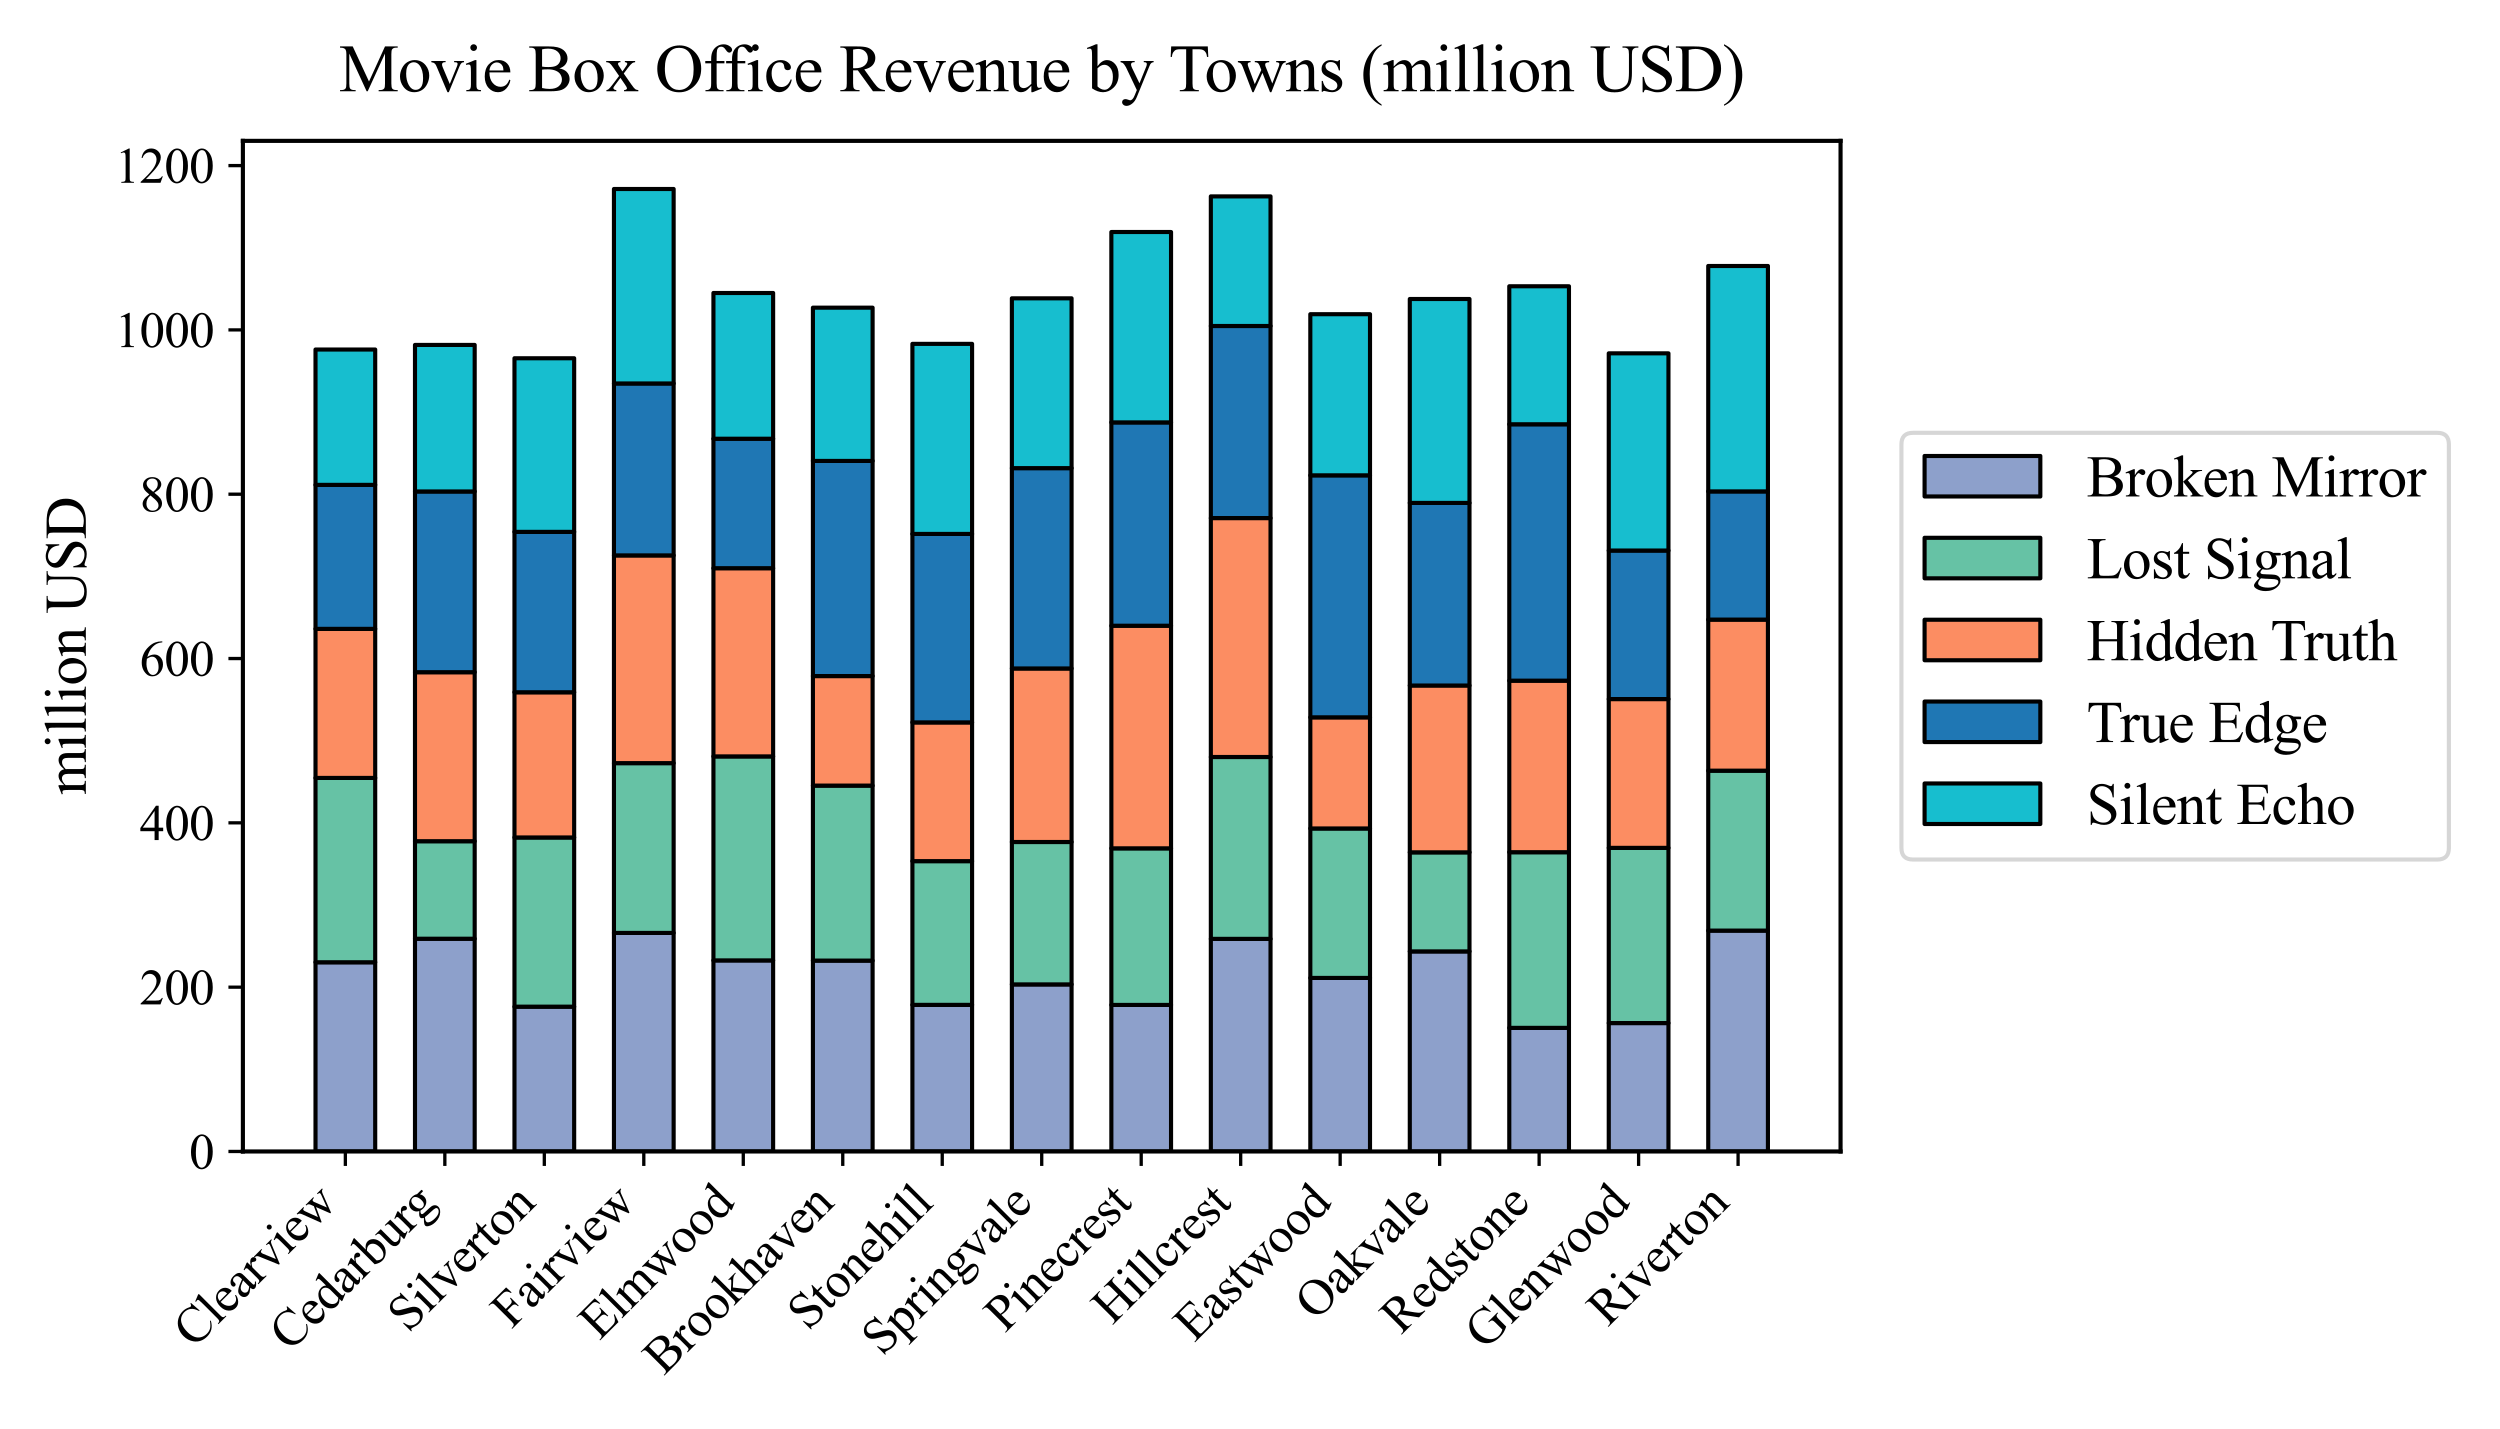 <?xml version="1.0" encoding="utf-8" standalone="no"?>
<!DOCTYPE svg PUBLIC "-//W3C//DTD SVG 1.1//EN"
  "http://www.w3.org/Graphics/SVG/1.1/DTD/svg11.dtd">
<svg xmlns:xlink="http://www.w3.org/1999/xlink" width="604.8pt" height="345.6pt" viewBox="0 0 604.8 345.6" xmlns="http://www.w3.org/2000/svg" version="1.1">
 <defs>
  <style type="text/css">*{stroke-linejoin: round; stroke-linecap: butt}</style>
 </defs>
 <g id="figure_1">
  <g id="patch_1">
   <path d="M 0 345.6 
L 604.8 345.6 
L 604.8 0 
L 0 0 
z
" style="fill: #ffffff"/>
  </g>
  <g id="axes_1">
   <g id="patch_2">
    <path d="M 58.76 278.564 
L 445.266 278.564 
L 445.266 34.08 
L 58.76 34.08 
z
" style="fill: #ffffff"/>
   </g>
   <g id="patch_3">
    <path d="M 76.328 278.564 
L 90.768 278.564 
L 90.768 232.785 
L 76.328 232.785 
z
" clip-path="url(#pe4cba01b43)" style="fill: #8da0cb; stroke: #000000; stroke-linejoin: miter"/>
   </g>
   <g id="patch_4">
    <path d="M 100.395 278.564 
L 114.835 278.564 
L 114.835 227.096 
L 100.395 227.096 
z
" clip-path="url(#pe4cba01b43)" style="fill: #8da0cb; stroke: #000000; stroke-linejoin: miter"/>
   </g>
   <g id="patch_5">
    <path d="M 124.461 278.564 
L 138.901 278.564 
L 138.901 243.539 
L 124.461 243.539 
z
" clip-path="url(#pe4cba01b43)" style="fill: #8da0cb; stroke: #000000; stroke-linejoin: miter"/>
   </g>
   <g id="patch_6">
    <path d="M 148.527 278.564 
L 162.967 278.564 
L 162.967 225.693 
L 148.527 225.693 
z
" clip-path="url(#pe4cba01b43)" style="fill: #8da0cb; stroke: #000000; stroke-linejoin: miter"/>
   </g>
   <g id="patch_7">
    <path d="M 172.594 278.564 
L 187.034 278.564 
L 187.034 232.342 
L 172.594 232.342 
z
" clip-path="url(#pe4cba01b43)" style="fill: #8da0cb; stroke: #000000; stroke-linejoin: miter"/>
   </g>
   <g id="patch_8">
    <path d="M 196.66 278.564 
L 211.1 278.564 
L 211.1 232.395 
L 196.66 232.395 
z
" clip-path="url(#pe4cba01b43)" style="fill: #8da0cb; stroke: #000000; stroke-linejoin: miter"/>
   </g>
   <g id="patch_9">
    <path d="M 220.727 278.564 
L 235.166 278.564 
L 235.166 243.094 
L 220.727 243.094 
z
" clip-path="url(#pe4cba01b43)" style="fill: #8da0cb; stroke: #000000; stroke-linejoin: miter"/>
   </g>
   <g id="patch_10">
    <path d="M 244.793 278.564 
L 259.233 278.564 
L 259.233 238.141 
L 244.793 238.141 
z
" clip-path="url(#pe4cba01b43)" style="fill: #8da0cb; stroke: #000000; stroke-linejoin: miter"/>
   </g>
   <g id="patch_11">
    <path d="M 268.859 278.564 
L 283.299 278.564 
L 283.299 243.118 
L 268.859 243.118 
z
" clip-path="url(#pe4cba01b43)" style="fill: #8da0cb; stroke: #000000; stroke-linejoin: miter"/>
   </g>
   <g id="patch_12">
    <path d="M 292.926 278.564 
L 307.365 278.564 
L 307.365 227.138 
L 292.926 227.138 
z
" clip-path="url(#pe4cba01b43)" style="fill: #8da0cb; stroke: #000000; stroke-linejoin: miter"/>
   </g>
   <g id="patch_13">
    <path d="M 316.992 278.564 
L 331.432 278.564 
L 331.432 236.579 
L 316.992 236.579 
z
" clip-path="url(#pe4cba01b43)" style="fill: #8da0cb; stroke: #000000; stroke-linejoin: miter"/>
   </g>
   <g id="patch_14">
    <path d="M 341.058 278.564 
L 355.498 278.564 
L 355.498 230.167 
L 341.058 230.167 
z
" clip-path="url(#pe4cba01b43)" style="fill: #8da0cb; stroke: #000000; stroke-linejoin: miter"/>
   </g>
   <g id="patch_15">
    <path d="M 365.125 278.564 
L 379.564 278.564 
L 379.564 248.663 
L 365.125 248.663 
z
" clip-path="url(#pe4cba01b43)" style="fill: #8da0cb; stroke: #000000; stroke-linejoin: miter"/>
   </g>
   <g id="patch_16">
    <path d="M 389.191 278.564 
L 403.631 278.564 
L 403.631 247.499 
L 389.191 247.499 
z
" clip-path="url(#pe4cba01b43)" style="fill: #8da0cb; stroke: #000000; stroke-linejoin: miter"/>
   </g>
   <g id="patch_17">
    <path d="M 413.257 278.564 
L 427.697 278.564 
L 427.697 225.135 
L 413.257 225.135 
z
" clip-path="url(#pe4cba01b43)" style="fill: #8da0cb; stroke: #000000; stroke-linejoin: miter"/>
   </g>
   <g id="patch_18">
    <path d="M 76.328 232.785 
L 90.768 232.785 
L 90.768 188.196 
L 76.328 188.196 
z
" clip-path="url(#pe4cba01b43)" style="fill: #66c2a5; stroke: #000000; stroke-linejoin: miter"/>
   </g>
   <g id="patch_19">
    <path d="M 100.395 227.096 
L 114.835 227.096 
L 114.835 203.506 
L 100.395 203.506 
z
" clip-path="url(#pe4cba01b43)" style="fill: #66c2a5; stroke: #000000; stroke-linejoin: miter"/>
   </g>
   <g id="patch_20">
    <path d="M 124.461 243.539 
L 138.901 243.539 
L 138.901 202.594 
L 124.461 202.594 
z
" clip-path="url(#pe4cba01b43)" style="fill: #66c2a5; stroke: #000000; stroke-linejoin: miter"/>
   </g>
   <g id="patch_21">
    <path d="M 148.527 225.693 
L 162.967 225.693 
L 162.967 184.614 
L 148.527 184.614 
z
" clip-path="url(#pe4cba01b43)" style="fill: #66c2a5; stroke: #000000; stroke-linejoin: miter"/>
   </g>
   <g id="patch_22">
    <path d="M 172.594 232.342 
L 187.034 232.342 
L 187.034 182.989 
L 172.594 182.989 
z
" clip-path="url(#pe4cba01b43)" style="fill: #66c2a5; stroke: #000000; stroke-linejoin: miter"/>
   </g>
   <g id="patch_23">
    <path d="M 196.66 232.395 
L 211.1 232.395 
L 211.1 190.06 
L 196.66 190.06 
z
" clip-path="url(#pe4cba01b43)" style="fill: #66c2a5; stroke: #000000; stroke-linejoin: miter"/>
   </g>
   <g id="patch_24">
    <path d="M 220.727 243.094 
L 235.166 243.094 
L 235.166 208.322 
L 220.727 208.322 
z
" clip-path="url(#pe4cba01b43)" style="fill: #66c2a5; stroke: #000000; stroke-linejoin: miter"/>
   </g>
   <g id="patch_25">
    <path d="M 244.793 238.141 
L 259.233 238.141 
L 259.233 203.691 
L 244.793 203.691 
z
" clip-path="url(#pe4cba01b43)" style="fill: #66c2a5; stroke: #000000; stroke-linejoin: miter"/>
   </g>
   <g id="patch_26">
    <path d="M 268.859 243.118 
L 283.299 243.118 
L 283.299 205.225 
L 268.859 205.225 
z
" clip-path="url(#pe4cba01b43)" style="fill: #66c2a5; stroke: #000000; stroke-linejoin: miter"/>
   </g>
   <g id="patch_27">
    <path d="M 292.926 227.138 
L 307.365 227.138 
L 307.365 183.14 
L 292.926 183.14 
z
" clip-path="url(#pe4cba01b43)" style="fill: #66c2a5; stroke: #000000; stroke-linejoin: miter"/>
   </g>
   <g id="patch_28">
    <path d="M 316.992 236.579 
L 331.432 236.579 
L 331.432 200.417 
L 316.992 200.417 
z
" clip-path="url(#pe4cba01b43)" style="fill: #66c2a5; stroke: #000000; stroke-linejoin: miter"/>
   </g>
   <g id="patch_29">
    <path d="M 341.058 230.167 
L 355.498 230.167 
L 355.498 206.199 
L 341.058 206.199 
z
" clip-path="url(#pe4cba01b43)" style="fill: #66c2a5; stroke: #000000; stroke-linejoin: miter"/>
   </g>
   <g id="patch_30">
    <path d="M 365.125 248.663 
L 379.564 248.663 
L 379.564 206.158 
L 365.125 206.158 
z
" clip-path="url(#pe4cba01b43)" style="fill: #66c2a5; stroke: #000000; stroke-linejoin: miter"/>
   </g>
   <g id="patch_31">
    <path d="M 389.191 247.499 
L 403.631 247.499 
L 403.631 205.118 
L 389.191 205.118 
z
" clip-path="url(#pe4cba01b43)" style="fill: #66c2a5; stroke: #000000; stroke-linejoin: miter"/>
   </g>
   <g id="patch_32">
    <path d="M 413.257 225.135 
L 427.697 225.135 
L 427.697 186.443 
L 413.257 186.443 
z
" clip-path="url(#pe4cba01b43)" style="fill: #66c2a5; stroke: #000000; stroke-linejoin: miter"/>
   </g>
   <g id="patch_33">
    <path d="M 76.328 188.196 
L 90.768 188.196 
L 90.768 152.134 
L 76.328 152.134 
z
" clip-path="url(#pe4cba01b43)" style="fill: #fc8d62; stroke: #000000; stroke-linejoin: miter"/>
   </g>
   <g id="patch_34">
    <path d="M 100.395 203.506 
L 114.835 203.506 
L 114.835 162.616 
L 100.395 162.616 
z
" clip-path="url(#pe4cba01b43)" style="fill: #fc8d62; stroke: #000000; stroke-linejoin: miter"/>
   </g>
   <g id="patch_35">
    <path d="M 124.461 202.594 
L 138.901 202.594 
L 138.901 167.466 
L 124.461 167.466 
z
" clip-path="url(#pe4cba01b43)" style="fill: #fc8d62; stroke: #000000; stroke-linejoin: miter"/>
   </g>
   <g id="patch_36">
    <path d="M 148.527 184.614 
L 162.967 184.614 
L 162.967 134.361 
L 148.527 134.361 
z
" clip-path="url(#pe4cba01b43)" style="fill: #fc8d62; stroke: #000000; stroke-linejoin: miter"/>
   </g>
   <g id="patch_37">
    <path d="M 172.594 182.989 
L 187.034 182.989 
L 187.034 137.466 
L 172.594 137.466 
z
" clip-path="url(#pe4cba01b43)" style="fill: #fc8d62; stroke: #000000; stroke-linejoin: miter"/>
   </g>
   <g id="patch_38">
    <path d="M 196.66 190.06 
L 211.1 190.06 
L 211.1 163.546 
L 196.66 163.546 
z
" clip-path="url(#pe4cba01b43)" style="fill: #fc8d62; stroke: #000000; stroke-linejoin: miter"/>
   </g>
   <g id="patch_39">
    <path d="M 220.727 208.322 
L 235.166 208.322 
L 235.166 174.76 
L 220.727 174.76 
z
" clip-path="url(#pe4cba01b43)" style="fill: #fc8d62; stroke: #000000; stroke-linejoin: miter"/>
   </g>
   <g id="patch_40">
    <path d="M 244.793 203.691 
L 259.233 203.691 
L 259.233 161.71 
L 244.793 161.71 
z
" clip-path="url(#pe4cba01b43)" style="fill: #fc8d62; stroke: #000000; stroke-linejoin: miter"/>
   </g>
   <g id="patch_41">
    <path d="M 268.859 205.225 
L 283.299 205.225 
L 283.299 151.383 
L 268.859 151.383 
z
" clip-path="url(#pe4cba01b43)" style="fill: #fc8d62; stroke: #000000; stroke-linejoin: miter"/>
   </g>
   <g id="patch_42">
    <path d="M 292.926 183.14 
L 307.365 183.14 
L 307.365 125.336 
L 292.926 125.336 
z
" clip-path="url(#pe4cba01b43)" style="fill: #fc8d62; stroke: #000000; stroke-linejoin: miter"/>
   </g>
   <g id="patch_43">
    <path d="M 316.992 200.417 
L 331.432 200.417 
L 331.432 173.534 
L 316.992 173.534 
z
" clip-path="url(#pe4cba01b43)" style="fill: #fc8d62; stroke: #000000; stroke-linejoin: miter"/>
   </g>
   <g id="patch_44">
    <path d="M 341.058 206.199 
L 355.498 206.199 
L 355.498 165.836 
L 341.058 165.836 
z
" clip-path="url(#pe4cba01b43)" style="fill: #fc8d62; stroke: #000000; stroke-linejoin: miter"/>
   </g>
   <g id="patch_45">
    <path d="M 365.125 206.158 
L 379.564 206.158 
L 379.564 164.669 
L 365.125 164.669 
z
" clip-path="url(#pe4cba01b43)" style="fill: #fc8d62; stroke: #000000; stroke-linejoin: miter"/>
   </g>
   <g id="patch_46">
    <path d="M 389.191 205.118 
L 403.631 205.118 
L 403.631 169.119 
L 389.191 169.119 
z
" clip-path="url(#pe4cba01b43)" style="fill: #fc8d62; stroke: #000000; stroke-linejoin: miter"/>
   </g>
   <g id="patch_47">
    <path d="M 413.257 186.443 
L 427.697 186.443 
L 427.697 149.902 
L 413.257 149.902 
z
" clip-path="url(#pe4cba01b43)" style="fill: #fc8d62; stroke: #000000; stroke-linejoin: miter"/>
   </g>
   <g id="patch_48">
    <path d="M 76.328 152.134 
L 90.768 152.134 
L 90.768 117.306 
L 76.328 117.306 
z
" clip-path="url(#pe4cba01b43)" style="fill: #1f77b4; stroke: #000000; stroke-linejoin: miter"/>
   </g>
   <g id="patch_49">
    <path d="M 100.395 162.616 
L 114.835 162.616 
L 114.835 118.89 
L 100.395 118.89 
z
" clip-path="url(#pe4cba01b43)" style="fill: #1f77b4; stroke: #000000; stroke-linejoin: miter"/>
   </g>
   <g id="patch_50">
    <path d="M 124.461 167.466 
L 138.901 167.466 
L 138.901 128.675 
L 124.461 128.675 
z
" clip-path="url(#pe4cba01b43)" style="fill: #1f77b4; stroke: #000000; stroke-linejoin: miter"/>
   </g>
   <g id="patch_51">
    <path d="M 148.527 134.361 
L 162.967 134.361 
L 162.967 92.764 
L 148.527 92.764 
z
" clip-path="url(#pe4cba01b43)" style="fill: #1f77b4; stroke: #000000; stroke-linejoin: miter"/>
   </g>
   <g id="patch_52">
    <path d="M 172.594 137.466 
L 187.034 137.466 
L 187.034 106.146 
L 172.594 106.146 
z
" clip-path="url(#pe4cba01b43)" style="fill: #1f77b4; stroke: #000000; stroke-linejoin: miter"/>
   </g>
   <g id="patch_53">
    <path d="M 196.66 163.546 
L 211.1 163.546 
L 211.1 111.502 
L 196.66 111.502 
z
" clip-path="url(#pe4cba01b43)" style="fill: #1f77b4; stroke: #000000; stroke-linejoin: miter"/>
   </g>
   <g id="patch_54">
    <path d="M 220.727 174.76 
L 235.166 174.76 
L 235.166 129.17 
L 220.727 129.17 
z
" clip-path="url(#pe4cba01b43)" style="fill: #1f77b4; stroke: #000000; stroke-linejoin: miter"/>
   </g>
   <g id="patch_55">
    <path d="M 244.793 161.71 
L 259.233 161.71 
L 259.233 113.245 
L 244.793 113.245 
z
" clip-path="url(#pe4cba01b43)" style="fill: #1f77b4; stroke: #000000; stroke-linejoin: miter"/>
   </g>
   <g id="patch_56">
    <path d="M 268.859 151.383 
L 283.299 151.383 
L 283.299 102.183 
L 268.859 102.183 
z
" clip-path="url(#pe4cba01b43)" style="fill: #1f77b4; stroke: #000000; stroke-linejoin: miter"/>
   </g>
   <g id="patch_57">
    <path d="M 292.926 125.336 
L 307.365 125.336 
L 307.365 78.863 
L 292.926 78.863 
z
" clip-path="url(#pe4cba01b43)" style="fill: #1f77b4; stroke: #000000; stroke-linejoin: miter"/>
   </g>
   <g id="patch_58">
    <path d="M 316.992 173.534 
L 331.432 173.534 
L 331.432 114.998 
L 316.992 114.998 
z
" clip-path="url(#pe4cba01b43)" style="fill: #1f77b4; stroke: #000000; stroke-linejoin: miter"/>
   </g>
   <g id="patch_59">
    <path d="M 341.058 165.836 
L 355.498 165.836 
L 355.498 121.667 
L 341.058 121.667 
z
" clip-path="url(#pe4cba01b43)" style="fill: #1f77b4; stroke: #000000; stroke-linejoin: miter"/>
   </g>
   <g id="patch_60">
    <path d="M 365.125 164.669 
L 379.564 164.669 
L 379.564 102.64 
L 365.125 102.64 
z
" clip-path="url(#pe4cba01b43)" style="fill: #1f77b4; stroke: #000000; stroke-linejoin: miter"/>
   </g>
   <g id="patch_61">
    <path d="M 389.191 169.119 
L 403.631 169.119 
L 403.631 133.19 
L 389.191 133.19 
z
" clip-path="url(#pe4cba01b43)" style="fill: #1f77b4; stroke: #000000; stroke-linejoin: miter"/>
   </g>
   <g id="patch_62">
    <path d="M 413.257 149.902 
L 427.697 149.902 
L 427.697 118.878 
L 413.257 118.878 
z
" clip-path="url(#pe4cba01b43)" style="fill: #1f77b4; stroke: #000000; stroke-linejoin: miter"/>
   </g>
   <g id="patch_63">
    <path d="M 76.328 117.306 
L 90.768 117.306 
L 90.768 84.559 
L 76.328 84.559 
z
" clip-path="url(#pe4cba01b43)" style="fill: #17becf; stroke: #000000; stroke-linejoin: miter"/>
   </g>
   <g id="patch_64">
    <path d="M 100.395 118.89 
L 114.835 118.89 
L 114.835 83.448 
L 100.395 83.448 
z
" clip-path="url(#pe4cba01b43)" style="fill: #17becf; stroke: #000000; stroke-linejoin: miter"/>
   </g>
   <g id="patch_65">
    <path d="M 124.461 128.675 
L 138.901 128.675 
L 138.901 86.668 
L 124.461 86.668 
z
" clip-path="url(#pe4cba01b43)" style="fill: #17becf; stroke: #000000; stroke-linejoin: miter"/>
   </g>
   <g id="patch_66">
    <path d="M 148.527 92.764 
L 162.967 92.764 
L 162.967 45.722 
L 148.527 45.722 
z
" clip-path="url(#pe4cba01b43)" style="fill: #17becf; stroke: #000000; stroke-linejoin: miter"/>
   </g>
   <g id="patch_67">
    <path d="M 172.594 106.146 
L 187.034 106.146 
L 187.034 70.875 
L 172.594 70.875 
z
" clip-path="url(#pe4cba01b43)" style="fill: #17becf; stroke: #000000; stroke-linejoin: miter"/>
   </g>
   <g id="patch_68">
    <path d="M 196.66 111.502 
L 211.1 111.502 
L 211.1 74.434 
L 196.66 74.434 
z
" clip-path="url(#pe4cba01b43)" style="fill: #17becf; stroke: #000000; stroke-linejoin: miter"/>
   </g>
   <g id="patch_69">
    <path d="M 220.727 129.17 
L 235.166 129.17 
L 235.166 83.191 
L 220.727 83.191 
z
" clip-path="url(#pe4cba01b43)" style="fill: #17becf; stroke: #000000; stroke-linejoin: miter"/>
   </g>
   <g id="patch_70">
    <path d="M 244.793 113.245 
L 259.233 113.245 
L 259.233 72.169 
L 244.793 72.169 
z
" clip-path="url(#pe4cba01b43)" style="fill: #17becf; stroke: #000000; stroke-linejoin: miter"/>
   </g>
   <g id="patch_71">
    <path d="M 268.859 102.183 
L 283.299 102.183 
L 283.299 56.133 
L 268.859 56.133 
z
" clip-path="url(#pe4cba01b43)" style="fill: #17becf; stroke: #000000; stroke-linejoin: miter"/>
   </g>
   <g id="patch_72">
    <path d="M 292.926 78.863 
L 307.365 78.863 
L 307.365 47.507 
L 292.926 47.507 
z
" clip-path="url(#pe4cba01b43)" style="fill: #17becf; stroke: #000000; stroke-linejoin: miter"/>
   </g>
   <g id="patch_73">
    <path d="M 316.992 114.998 
L 331.432 114.998 
L 331.432 76.014 
L 316.992 76.014 
z
" clip-path="url(#pe4cba01b43)" style="fill: #17becf; stroke: #000000; stroke-linejoin: miter"/>
   </g>
   <g id="patch_74">
    <path d="M 341.058 121.667 
L 355.498 121.667 
L 355.498 72.335 
L 341.058 72.335 
z
" clip-path="url(#pe4cba01b43)" style="fill: #17becf; stroke: #000000; stroke-linejoin: miter"/>
   </g>
   <g id="patch_75">
    <path d="M 365.125 102.64 
L 379.564 102.64 
L 379.564 69.257 
L 365.125 69.257 
z
" clip-path="url(#pe4cba01b43)" style="fill: #17becf; stroke: #000000; stroke-linejoin: miter"/>
   </g>
   <g id="patch_76">
    <path d="M 389.191 133.19 
L 403.631 133.19 
L 403.631 85.483 
L 389.191 85.483 
z
" clip-path="url(#pe4cba01b43)" style="fill: #17becf; stroke: #000000; stroke-linejoin: miter"/>
   </g>
   <g id="patch_77">
    <path d="M 413.257 118.878 
L 427.697 118.878 
L 427.697 64.344 
L 413.257 64.344 
z
" clip-path="url(#pe4cba01b43)" style="fill: #17becf; stroke: #000000; stroke-linejoin: miter"/>
   </g>
   <g id="matplotlib.axis_1">
    <g id="xtick_1">
     <g id="line2d_1">
      <defs>
       <path id="md40c4556c0" d="M 0 0 
L 0 3.5 
" style="stroke: #000000; stroke-width: 0.8"/>
      </defs>
      <g>
       <use xlink:href="#md40c4556c0" x="83.548" y="278.564" style="stroke: #000000; stroke-width: 0.8"/>
      </g>
     </g>
     <g id="text_1">
      <!-- Clearview -->
      <g transform="translate(46.863 326.327) rotate(-45) scale(0.12 -0.12)">
       <defs>
        <path id="TimesNewRomanPSMT-43" d="M 3853 4334 
L 3950 2894 
L 3853 2894 
Q 3659 3541 3300 3825 
Q 2941 4109 2438 4109 
Q 2016 4109 1675 3895 
Q 1334 3681 1139 3212 
Q 944 2744 944 2047 
Q 944 1472 1128 1050 
Q 1313 628 1683 403 
Q 2053 178 2528 178 
Q 2941 178 3256 354 
Q 3572 531 3950 1056 
L 4047 994 
Q 3728 428 3303 165 
Q 2878 -97 2294 -97 
Q 1241 -97 663 684 
Q 231 1266 231 2053 
Q 231 2688 515 3219 
Q 800 3750 1298 4042 
Q 1797 4334 2388 4334 
Q 2847 4334 3294 4109 
Q 3425 4041 3481 4041 
Q 3566 4041 3628 4100 
Q 3709 4184 3744 4334 
L 3853 4334 
z
" transform="scale(0.016)"/>
        <path id="TimesNewRomanPSMT-6c" d="M 1184 4444 
L 1184 647 
Q 1184 378 1223 290 
Q 1263 203 1344 158 
Q 1425 113 1647 113 
L 1647 0 
L 244 0 
L 244 113 
Q 441 113 512 153 
Q 584 194 625 287 
Q 666 381 666 647 
L 666 3247 
Q 666 3731 644 3842 
Q 622 3953 573 3993 
Q 525 4034 450 4034 
Q 369 4034 244 3984 
L 191 4094 
L 1044 4444 
L 1184 4444 
z
" transform="scale(0.016)"/>
        <path id="TimesNewRomanPSMT-65" d="M 681 1784 
Q 678 1147 991 784 
Q 1303 422 1725 422 
Q 2006 422 2214 576 
Q 2422 731 2563 1106 
L 2659 1044 
Q 2594 616 2278 264 
Q 1963 -88 1488 -88 
Q 972 -88 605 314 
Q 238 716 238 1394 
Q 238 2128 614 2539 
Q 991 2950 1559 2950 
Q 2041 2950 2350 2633 
Q 2659 2316 2659 1784 
L 681 1784 
z
M 681 1966 
L 2006 1966 
Q 1991 2241 1941 2353 
Q 1863 2528 1708 2628 
Q 1553 2728 1384 2728 
Q 1125 2728 920 2526 
Q 716 2325 681 1966 
z
" transform="scale(0.016)"/>
        <path id="TimesNewRomanPSMT-61" d="M 1822 413 
Q 1381 72 1269 19 
Q 1100 -59 909 -59 
Q 613 -59 420 144 
Q 228 347 228 678 
Q 228 888 322 1041 
Q 450 1253 767 1440 
Q 1084 1628 1822 1897 
L 1822 2009 
Q 1822 2438 1686 2597 
Q 1550 2756 1291 2756 
Q 1094 2756 978 2650 
Q 859 2544 859 2406 
L 866 2225 
Q 866 2081 792 2003 
Q 719 1925 600 1925 
Q 484 1925 411 2006 
Q 338 2088 338 2228 
Q 338 2497 613 2722 
Q 888 2947 1384 2947 
Q 1766 2947 2009 2819 
Q 2194 2722 2281 2516 
Q 2338 2381 2338 1966 
L 2338 994 
Q 2338 584 2353 492 
Q 2369 400 2405 369 
Q 2441 338 2488 338 
Q 2538 338 2575 359 
Q 2641 400 2828 588 
L 2828 413 
Q 2478 -56 2159 -56 
Q 2006 -56 1915 50 
Q 1825 156 1822 413 
z
M 1822 616 
L 1822 1706 
Q 1350 1519 1213 1441 
Q 966 1303 859 1153 
Q 753 1003 753 825 
Q 753 600 887 451 
Q 1022 303 1197 303 
Q 1434 303 1822 616 
z
" transform="scale(0.016)"/>
        <path id="TimesNewRomanPSMT-72" d="M 1038 2947 
L 1038 2303 
Q 1397 2947 1775 2947 
Q 1947 2947 2059 2842 
Q 2172 2738 2172 2600 
Q 2172 2478 2090 2393 
Q 2009 2309 1897 2309 
Q 1788 2309 1652 2417 
Q 1516 2525 1450 2525 
Q 1394 2525 1328 2463 
Q 1188 2334 1038 2041 
L 1038 669 
Q 1038 431 1097 309 
Q 1138 225 1241 169 
Q 1344 113 1538 113 
L 1538 0 
L 72 0 
L 72 113 
Q 291 113 397 181 
Q 475 231 506 341 
Q 522 394 522 644 
L 522 1753 
Q 522 2253 501 2348 
Q 481 2444 426 2487 
Q 372 2531 291 2531 
Q 194 2531 72 2484 
L 41 2597 
L 906 2947 
L 1038 2947 
z
" transform="scale(0.016)"/>
        <path id="TimesNewRomanPSMT-76" d="M 53 2863 
L 1400 2863 
L 1400 2747 
L 1313 2747 
Q 1191 2747 1127 2687 
Q 1063 2628 1063 2528 
Q 1063 2419 1128 2269 
L 1794 688 
L 2463 2328 
Q 2534 2503 2534 2594 
Q 2534 2638 2509 2666 
Q 2475 2713 2422 2730 
Q 2369 2747 2206 2747 
L 2206 2863 
L 3141 2863 
L 3141 2747 
Q 2978 2734 2916 2681 
Q 2806 2588 2719 2369 
L 1703 -88 
L 1575 -88 
L 553 2328 
Q 484 2497 421 2570 
Q 359 2644 263 2694 
Q 209 2722 53 2747 
L 53 2863 
z
" transform="scale(0.016)"/>
        <path id="TimesNewRomanPSMT-69" d="M 928 4444 
Q 1059 4444 1151 4351 
Q 1244 4259 1244 4128 
Q 1244 3997 1151 3903 
Q 1059 3809 928 3809 
Q 797 3809 703 3903 
Q 609 3997 609 4128 
Q 609 4259 701 4351 
Q 794 4444 928 4444 
z
M 1188 2947 
L 1188 647 
Q 1188 378 1227 289 
Q 1266 200 1342 156 
Q 1419 113 1622 113 
L 1622 0 
L 231 0 
L 231 113 
Q 441 113 512 153 
Q 584 194 626 287 
Q 669 381 669 647 
L 669 1750 
Q 669 2216 641 2353 
Q 619 2453 572 2492 
Q 525 2531 444 2531 
Q 356 2531 231 2484 
L 188 2597 
L 1050 2947 
L 1188 2947 
z
" transform="scale(0.016)"/>
        <path id="TimesNewRomanPSMT-77" d="M 41 2863 
L 1241 2863 
L 1241 2747 
Q 1075 2734 1023 2687 
Q 972 2641 972 2553 
Q 972 2456 1025 2319 
L 1638 672 
L 2253 2013 
L 2091 2434 
Q 2016 2622 1894 2694 
Q 1825 2738 1638 2747 
L 1638 2863 
L 3000 2863 
L 3000 2747 
Q 2775 2738 2681 2666 
Q 2619 2616 2619 2506 
Q 2619 2444 2644 2378 
L 3294 734 
L 3897 2319 
Q 3959 2488 3959 2588 
Q 3959 2647 3898 2694 
Q 3838 2741 3659 2747 
L 3659 2863 
L 4563 2863 
L 4563 2747 
Q 4291 2706 4163 2378 
L 3206 -88 
L 3078 -88 
L 2363 1741 
L 1528 -88 
L 1413 -88 
L 494 2319 
Q 403 2547 315 2626 
Q 228 2706 41 2747 
L 41 2863 
z
" transform="scale(0.016)"/>
       </defs>
       <use xlink:href="#TimesNewRomanPSMT-43"/>
       <use xlink:href="#TimesNewRomanPSMT-6c" x="66.699"/>
       <use xlink:href="#TimesNewRomanPSMT-65" x="94.482"/>
       <use xlink:href="#TimesNewRomanPSMT-61" x="138.867"/>
       <use xlink:href="#TimesNewRomanPSMT-72" x="183.252"/>
       <use xlink:href="#TimesNewRomanPSMT-76" x="216.553"/>
       <use xlink:href="#TimesNewRomanPSMT-69" x="266.553"/>
       <use xlink:href="#TimesNewRomanPSMT-65" x="294.336"/>
       <use xlink:href="#TimesNewRomanPSMT-77" x="338.721"/>
      </g>
     </g>
    </g>
    <g id="xtick_2">
     <g id="line2d_2">
      <g>
       <use xlink:href="#md40c4556c0" x="107.615" y="278.564" style="stroke: #000000; stroke-width: 0.8"/>
      </g>
     </g>
     <g id="text_2">
      <!-- Cedarburg -->
      <g transform="translate(70.118 327.122) rotate(-45) scale(0.12 -0.12)">
       <defs>
        <path id="TimesNewRomanPSMT-64" d="M 2222 322 
Q 2013 103 1813 7 
Q 1613 -88 1381 -88 
Q 913 -88 563 304 
Q 213 697 213 1313 
Q 213 1928 600 2439 
Q 988 2950 1597 2950 
Q 1975 2950 2222 2709 
L 2222 3238 
Q 2222 3728 2198 3840 
Q 2175 3953 2125 3993 
Q 2075 4034 2000 4034 
Q 1919 4034 1784 3984 
L 1744 4094 
L 2597 4444 
L 2738 4444 
L 2738 1134 
Q 2738 631 2761 520 
Q 2784 409 2836 365 
Q 2888 322 2956 322 
Q 3041 322 3181 375 
L 3216 266 
L 2366 -88 
L 2222 -88 
L 2222 322 
z
M 2222 541 
L 2222 2016 
Q 2203 2228 2109 2403 
Q 2016 2578 1861 2667 
Q 1706 2756 1559 2756 
Q 1284 2756 1069 2509 
Q 784 2184 784 1559 
Q 784 928 1059 592 
Q 1334 256 1672 256 
Q 1956 256 2222 541 
z
" transform="scale(0.016)"/>
        <path id="TimesNewRomanPSMT-62" d="M 984 2369 
Q 1400 2947 1881 2947 
Q 2322 2947 2650 2570 
Q 2978 2194 2978 1541 
Q 2978 778 2472 313 
Q 2038 -88 1503 -88 
Q 1253 -88 995 3 
Q 738 94 469 275 
L 469 3241 
Q 469 3728 445 3840 
Q 422 3953 372 3993 
Q 322 4034 247 4034 
Q 159 4034 28 3984 
L -16 4094 
L 844 4444 
L 984 4444 
L 984 2369 
z
M 984 2169 
L 984 456 
Q 1144 300 1314 220 
Q 1484 141 1663 141 
Q 1947 141 2192 453 
Q 2438 766 2438 1363 
Q 2438 1913 2192 2208 
Q 1947 2503 1634 2503 
Q 1469 2503 1303 2419 
Q 1178 2356 984 2169 
z
" transform="scale(0.016)"/>
        <path id="TimesNewRomanPSMT-75" d="M 2709 2863 
L 2709 1128 
Q 2709 631 2732 520 
Q 2756 409 2807 365 
Q 2859 322 2928 322 
Q 3025 322 3147 375 
L 3191 266 
L 2334 -88 
L 2194 -88 
L 2194 519 
Q 1825 119 1631 15 
Q 1438 -88 1222 -88 
Q 981 -88 804 51 
Q 628 191 559 409 
Q 491 628 491 1028 
L 491 2306 
Q 491 2509 447 2587 
Q 403 2666 317 2708 
Q 231 2750 6 2747 
L 6 2863 
L 1009 2863 
L 1009 947 
Q 1009 547 1148 422 
Q 1288 297 1484 297 
Q 1619 297 1789 381 
Q 1959 466 2194 703 
L 2194 2325 
Q 2194 2569 2105 2655 
Q 2016 2741 1734 2747 
L 1734 2863 
L 2709 2863 
z
" transform="scale(0.016)"/>
        <path id="TimesNewRomanPSMT-67" d="M 966 1044 
Q 703 1172 562 1401 
Q 422 1631 422 1909 
Q 422 2334 742 2640 
Q 1063 2947 1563 2947 
Q 1972 2947 2272 2747 
L 2878 2747 
Q 3013 2747 3034 2739 
Q 3056 2731 3066 2713 
Q 3084 2684 3084 2613 
Q 3084 2531 3069 2500 
Q 3059 2484 3036 2475 
Q 3013 2466 2878 2466 
L 2506 2466 
Q 2681 2241 2681 1891 
Q 2681 1491 2375 1206 
Q 2069 922 1553 922 
Q 1341 922 1119 984 
Q 981 866 932 777 
Q 884 688 884 625 
Q 884 572 936 522 
Q 988 472 1138 450 
Q 1225 438 1575 428 
Q 2219 413 2409 384 
Q 2700 344 2873 169 
Q 3047 -6 3047 -263 
Q 3047 -616 2716 -925 
Q 2228 -1381 1444 -1381 
Q 841 -1381 425 -1109 
Q 191 -953 191 -784 
Q 191 -709 225 -634 
Q 278 -519 444 -313 
Q 466 -284 763 25 
Q 600 122 533 198 
Q 466 275 466 372 
Q 466 481 555 628 
Q 644 775 966 1044 
z
M 1509 2797 
Q 1278 2797 1122 2612 
Q 966 2428 966 2047 
Q 966 1553 1178 1281 
Q 1341 1075 1591 1075 
Q 1828 1075 1981 1253 
Q 2134 1431 2134 1813 
Q 2134 2309 1919 2591 
Q 1759 2797 1509 2797 
z
M 934 0 
Q 788 -159 713 -296 
Q 638 -434 638 -550 
Q 638 -700 819 -813 
Q 1131 -1006 1722 -1006 
Q 2284 -1006 2551 -807 
Q 2819 -609 2819 -384 
Q 2819 -222 2659 -153 
Q 2497 -84 2016 -72 
Q 1313 -53 934 0 
z
" transform="scale(0.016)"/>
       </defs>
       <use xlink:href="#TimesNewRomanPSMT-43"/>
       <use xlink:href="#TimesNewRomanPSMT-65" x="66.699"/>
       <use xlink:href="#TimesNewRomanPSMT-64" x="111.084"/>
       <use xlink:href="#TimesNewRomanPSMT-61" x="161.084"/>
       <use xlink:href="#TimesNewRomanPSMT-72" x="205.469"/>
       <use xlink:href="#TimesNewRomanPSMT-62" x="238.77"/>
       <use xlink:href="#TimesNewRomanPSMT-75" x="288.77"/>
       <use xlink:href="#TimesNewRomanPSMT-72" x="338.77"/>
       <use xlink:href="#TimesNewRomanPSMT-67" x="370.32"/>
      </g>
     </g>
    </g>
    <g id="xtick_3">
     <g id="line2d_3">
      <g>
       <use xlink:href="#md40c4556c0" x="131.681" y="278.564" style="stroke: #000000; stroke-width: 0.8"/>
      </g>
     </g>
     <g id="text_3">
      <!-- Silverton -->
      <g transform="translate(98.756 322.567) rotate(-45) scale(0.12 -0.12)">
       <defs>
        <path id="TimesNewRomanPSMT-53" d="M 2934 4334 
L 2934 2869 
L 2819 2869 
Q 2763 3291 2617 3541 
Q 2472 3791 2203 3937 
Q 1934 4084 1647 4084 
Q 1322 4084 1109 3886 
Q 897 3688 897 3434 
Q 897 3241 1031 3081 
Q 1225 2847 1953 2456 
Q 2547 2138 2764 1967 
Q 2981 1797 3098 1565 
Q 3216 1334 3216 1081 
Q 3216 600 2842 251 
Q 2469 -97 1881 -97 
Q 1697 -97 1534 -69 
Q 1438 -53 1133 45 
Q 828 144 747 144 
Q 669 144 623 97 
Q 578 50 556 -97 
L 441 -97 
L 441 1356 
L 556 1356 
Q 638 900 775 673 
Q 913 447 1195 297 
Q 1478 147 1816 147 
Q 2206 147 2432 353 
Q 2659 559 2659 841 
Q 2659 997 2573 1156 
Q 2488 1316 2306 1453 
Q 2184 1547 1640 1851 
Q 1097 2156 867 2337 
Q 638 2519 519 2737 
Q 400 2956 400 3219 
Q 400 3675 750 4004 
Q 1100 4334 1641 4334 
Q 1978 4334 2356 4169 
Q 2531 4091 2603 4091 
Q 2684 4091 2736 4139 
Q 2788 4188 2819 4334 
L 2934 4334 
z
" transform="scale(0.016)"/>
        <path id="TimesNewRomanPSMT-74" d="M 1031 3803 
L 1031 2863 
L 1700 2863 
L 1700 2644 
L 1031 2644 
L 1031 788 
Q 1031 509 1111 412 
Q 1191 316 1316 316 
Q 1419 316 1516 380 
Q 1613 444 1666 569 
L 1788 569 
Q 1678 263 1478 108 
Q 1278 -47 1066 -47 
Q 922 -47 784 33 
Q 647 113 581 261 
Q 516 409 516 719 
L 516 2644 
L 63 2644 
L 63 2747 
Q 234 2816 414 2980 
Q 594 3144 734 3369 
Q 806 3488 934 3803 
L 1031 3803 
z
" transform="scale(0.016)"/>
        <path id="TimesNewRomanPSMT-6f" d="M 1600 2947 
Q 2250 2947 2644 2453 
Q 2978 2031 2978 1484 
Q 2978 1100 2793 706 
Q 2609 313 2286 112 
Q 1963 -88 1566 -88 
Q 919 -88 538 428 
Q 216 863 216 1403 
Q 216 1797 411 2186 
Q 606 2575 925 2761 
Q 1244 2947 1600 2947 
z
M 1503 2744 
Q 1338 2744 1170 2645 
Q 1003 2547 900 2300 
Q 797 2053 797 1666 
Q 797 1041 1045 587 
Q 1294 134 1700 134 
Q 2003 134 2200 384 
Q 2397 634 2397 1244 
Q 2397 2006 2069 2444 
Q 1847 2744 1503 2744 
z
" transform="scale(0.016)"/>
        <path id="TimesNewRomanPSMT-6e" d="M 1034 2341 
Q 1538 2947 1994 2947 
Q 2228 2947 2397 2830 
Q 2566 2713 2666 2444 
Q 2734 2256 2734 1869 
L 2734 647 
Q 2734 375 2778 278 
Q 2813 200 2889 156 
Q 2966 113 3172 113 
L 3172 0 
L 1756 0 
L 1756 113 
L 1816 113 
Q 2016 113 2095 173 
Q 2175 234 2206 353 
Q 2219 400 2219 647 
L 2219 1819 
Q 2219 2209 2117 2386 
Q 2016 2563 1775 2563 
Q 1403 2563 1034 2156 
L 1034 647 
Q 1034 356 1069 288 
Q 1113 197 1189 155 
Q 1266 113 1500 113 
L 1500 0 
L 84 0 
L 84 113 
L 147 113 
Q 366 113 442 223 
Q 519 334 519 647 
L 519 1709 
Q 519 2225 495 2337 
Q 472 2450 423 2490 
Q 375 2531 294 2531 
Q 206 2531 84 2484 
L 38 2597 
L 900 2947 
L 1034 2947 
L 1034 2341 
z
" transform="scale(0.016)"/>
       </defs>
       <use xlink:href="#TimesNewRomanPSMT-53"/>
       <use xlink:href="#TimesNewRomanPSMT-69" x="55.615"/>
       <use xlink:href="#TimesNewRomanPSMT-6c" x="83.398"/>
       <use xlink:href="#TimesNewRomanPSMT-76" x="111.182"/>
       <use xlink:href="#TimesNewRomanPSMT-65" x="161.182"/>
       <use xlink:href="#TimesNewRomanPSMT-72" x="205.566"/>
       <use xlink:href="#TimesNewRomanPSMT-74" x="238.867"/>
       <use xlink:href="#TimesNewRomanPSMT-6f" x="266.65"/>
       <use xlink:href="#TimesNewRomanPSMT-6e" x="316.65"/>
      </g>
     </g>
    </g>
    <g id="xtick_4">
     <g id="line2d_4">
      <g>
       <use xlink:href="#md40c4556c0" x="155.747" y="278.564" style="stroke: #000000; stroke-width: 0.8"/>
      </g>
     </g>
     <g id="text_4">
      <!-- Fairview -->
      <g transform="translate(123.77 321.619) rotate(-45) scale(0.12 -0.12)">
       <defs>
        <path id="TimesNewRomanPSMT-46" d="M 1309 4006 
L 1309 2341 
L 2081 2341 
Q 2347 2341 2470 2458 
Q 2594 2575 2634 2922 
L 2750 2922 
L 2750 1488 
L 2634 1488 
Q 2631 1734 2570 1850 
Q 2509 1966 2401 2023 
Q 2294 2081 2081 2081 
L 1309 2081 
L 1309 750 
Q 1309 428 1350 325 
Q 1381 247 1481 191 
Q 1619 116 1769 116 
L 1922 116 
L 1922 0 
L 103 0 
L 103 116 
L 253 116 
Q 516 116 634 269 
Q 709 369 709 750 
L 709 3488 
Q 709 3809 669 3913 
Q 638 3991 541 4047 
Q 406 4122 253 4122 
L 103 4122 
L 103 4238 
L 3256 4238 
L 3297 3306 
L 3188 3306 
Q 3106 3603 2998 3742 
Q 2891 3881 2733 3943 
Q 2575 4006 2244 4006 
L 1309 4006 
z
" transform="scale(0.016)"/>
       </defs>
       <use xlink:href="#TimesNewRomanPSMT-46"/>
       <use xlink:href="#TimesNewRomanPSMT-61" x="55.615"/>
       <use xlink:href="#TimesNewRomanPSMT-69" x="100"/>
       <use xlink:href="#TimesNewRomanPSMT-72" x="127.783"/>
       <use xlink:href="#TimesNewRomanPSMT-76" x="161.084"/>
       <use xlink:href="#TimesNewRomanPSMT-69" x="211.084"/>
       <use xlink:href="#TimesNewRomanPSMT-65" x="238.867"/>
       <use xlink:href="#TimesNewRomanPSMT-77" x="283.252"/>
      </g>
     </g>
    </g>
    <g id="xtick_5">
     <g id="line2d_5">
      <g>
       <use xlink:href="#md40c4556c0" x="179.814" y="278.564" style="stroke: #000000; stroke-width: 0.8"/>
      </g>
     </g>
     <g id="text_5">
      <!-- Elmwood -->
      <g transform="translate(145.003 324.452) rotate(-45) scale(0.12 -0.12)">
       <defs>
        <path id="TimesNewRomanPSMT-45" d="M 1338 4006 
L 1338 2331 
L 2269 2331 
Q 2631 2331 2753 2441 
Q 2916 2584 2934 2947 
L 3050 2947 
L 3050 1472 
L 2934 1472 
Q 2891 1781 2847 1869 
Q 2791 1978 2662 2040 
Q 2534 2103 2269 2103 
L 1338 2103 
L 1338 706 
Q 1338 425 1363 364 
Q 1388 303 1450 267 
Q 1513 231 1688 231 
L 2406 231 
Q 2766 231 2928 281 
Q 3091 331 3241 478 
Q 3434 672 3638 1063 
L 3763 1063 
L 3397 0 
L 131 0 
L 131 116 
L 281 116 
Q 431 116 566 188 
Q 666 238 702 338 
Q 738 438 738 747 
L 738 3500 
Q 738 3903 656 3997 
Q 544 4122 281 4122 
L 131 4122 
L 131 4238 
L 3397 4238 
L 3444 3309 
L 3322 3309 
Q 3256 3644 3176 3769 
Q 3097 3894 2941 3959 
Q 2816 4006 2500 4006 
L 1338 4006 
z
" transform="scale(0.016)"/>
        <path id="TimesNewRomanPSMT-6d" d="M 1050 2338 
Q 1363 2650 1419 2697 
Q 1559 2816 1721 2881 
Q 1884 2947 2044 2947 
Q 2313 2947 2506 2790 
Q 2700 2634 2766 2338 
Q 3088 2713 3309 2830 
Q 3531 2947 3766 2947 
Q 3994 2947 4170 2830 
Q 4347 2713 4450 2447 
Q 4519 2266 4519 1878 
L 4519 647 
Q 4519 378 4559 278 
Q 4591 209 4675 161 
Q 4759 113 4950 113 
L 4950 0 
L 3538 0 
L 3538 113 
L 3597 113 
Q 3781 113 3884 184 
Q 3956 234 3988 344 
Q 4000 397 4000 647 
L 4000 1878 
Q 4000 2228 3916 2372 
Q 3794 2572 3525 2572 
Q 3359 2572 3192 2489 
Q 3025 2406 2788 2181 
L 2781 2147 
L 2788 2013 
L 2788 647 
Q 2788 353 2820 281 
Q 2853 209 2943 161 
Q 3034 113 3253 113 
L 3253 0 
L 1806 0 
L 1806 113 
Q 2044 113 2133 169 
Q 2222 225 2256 338 
Q 2272 391 2272 647 
L 2272 1878 
Q 2272 2228 2169 2381 
Q 2031 2581 1784 2581 
Q 1616 2581 1450 2491 
Q 1191 2353 1050 2181 
L 1050 647 
Q 1050 366 1089 281 
Q 1128 197 1204 155 
Q 1281 113 1516 113 
L 1516 0 
L 100 0 
L 100 113 
Q 297 113 375 155 
Q 453 197 493 289 
Q 534 381 534 647 
L 534 1741 
Q 534 2213 506 2350 
Q 484 2453 437 2492 
Q 391 2531 309 2531 
Q 222 2531 100 2484 
L 53 2597 
L 916 2947 
L 1050 2947 
L 1050 2338 
z
" transform="scale(0.016)"/>
       </defs>
       <use xlink:href="#TimesNewRomanPSMT-45"/>
       <use xlink:href="#TimesNewRomanPSMT-6c" x="61.084"/>
       <use xlink:href="#TimesNewRomanPSMT-6d" x="88.867"/>
       <use xlink:href="#TimesNewRomanPSMT-77" x="166.65"/>
       <use xlink:href="#TimesNewRomanPSMT-6f" x="238.867"/>
       <use xlink:href="#TimesNewRomanPSMT-6f" x="288.867"/>
       <use xlink:href="#TimesNewRomanPSMT-64" x="338.867"/>
      </g>
     </g>
    </g>
    <g id="xtick_6">
     <g id="line2d_6">
      <g>
       <use xlink:href="#md40c4556c0" x="203.88" y="278.564" style="stroke: #000000; stroke-width: 0.8"/>
      </g>
     </g>
     <g id="text_6">
      <!-- Brookhaven -->
      <g transform="translate(160.591 332.931) rotate(-45) scale(0.12 -0.12)">
       <defs>
        <path id="TimesNewRomanPSMT-42" d="M 2956 2163 
Q 3397 2069 3616 1863 
Q 3919 1575 3919 1159 
Q 3919 844 3719 555 
Q 3519 266 3170 133 
Q 2822 0 2106 0 
L 106 0 
L 106 116 
L 266 116 
Q 531 116 647 284 
Q 719 394 719 750 
L 719 3488 
Q 719 3881 628 3984 
Q 506 4122 266 4122 
L 106 4122 
L 106 4238 
L 1938 4238 
Q 2450 4238 2759 4163 
Q 3228 4050 3475 3764 
Q 3722 3478 3722 3106 
Q 3722 2788 3528 2536 
Q 3334 2284 2956 2163 
z
M 1319 2331 
Q 1434 2309 1582 2298 
Q 1731 2288 1909 2288 
Q 2366 2288 2595 2386 
Q 2825 2484 2947 2687 
Q 3069 2891 3069 3131 
Q 3069 3503 2766 3765 
Q 2463 4028 1881 4028 
Q 1569 4028 1319 3959 
L 1319 2331 
z
M 1319 306 
Q 1681 222 2034 222 
Q 2600 222 2897 476 
Q 3194 731 3194 1106 
Q 3194 1353 3059 1581 
Q 2925 1809 2622 1940 
Q 2319 2072 1872 2072 
Q 1678 2072 1540 2065 
Q 1403 2059 1319 2044 
L 1319 306 
z
" transform="scale(0.016)"/>
        <path id="TimesNewRomanPSMT-6b" d="M 1047 4444 
L 1047 1597 
L 1775 2259 
Q 2006 2472 2044 2528 
Q 2069 2566 2069 2603 
Q 2069 2666 2017 2711 
Q 1966 2756 1847 2763 
L 1847 2863 
L 3091 2863 
L 3091 2763 
Q 2834 2756 2664 2684 
Q 2494 2613 2291 2428 
L 1556 1750 
L 2291 822 
Q 2597 438 2703 334 
Q 2853 188 2966 144 
Q 3044 113 3238 113 
L 3238 0 
L 1847 0 
L 1847 113 
Q 1966 116 2008 148 
Q 2050 181 2050 241 
Q 2050 313 1925 472 
L 1047 1594 
L 1047 644 
Q 1047 366 1086 278 
Q 1125 191 1197 153 
Q 1269 116 1509 113 
L 1509 0 
L 53 0 
L 53 113 
Q 272 113 381 166 
Q 447 200 481 272 
Q 528 375 528 628 
L 528 3234 
Q 528 3731 506 3842 
Q 484 3953 434 3995 
Q 384 4038 303 4038 
Q 238 4038 106 3984 
L 53 4094 
L 903 4444 
L 1047 4444 
z
" transform="scale(0.016)"/>
        <path id="TimesNewRomanPSMT-68" d="M 1041 4444 
L 1041 2350 
Q 1388 2731 1591 2839 
Q 1794 2947 1997 2947 
Q 2241 2947 2416 2812 
Q 2591 2678 2675 2391 
Q 2734 2191 2734 1659 
L 2734 647 
Q 2734 375 2778 275 
Q 2809 200 2884 156 
Q 2959 113 3159 113 
L 3159 0 
L 1753 0 
L 1753 113 
L 1819 113 
Q 2019 113 2097 173 
Q 2175 234 2206 353 
Q 2216 403 2216 647 
L 2216 1659 
Q 2216 2128 2167 2275 
Q 2119 2422 2012 2495 
Q 1906 2569 1756 2569 
Q 1603 2569 1437 2487 
Q 1272 2406 1041 2159 
L 1041 647 
Q 1041 353 1073 281 
Q 1106 209 1195 161 
Q 1284 113 1503 113 
L 1503 0 
L 84 0 
L 84 113 
Q 275 113 384 172 
Q 447 203 484 290 
Q 522 378 522 647 
L 522 3238 
Q 522 3728 498 3840 
Q 475 3953 426 3993 
Q 378 4034 297 4034 
Q 231 4034 84 3984 
L 41 4094 
L 897 4444 
L 1041 4444 
z
" transform="scale(0.016)"/>
       </defs>
       <use xlink:href="#TimesNewRomanPSMT-42"/>
       <use xlink:href="#TimesNewRomanPSMT-72" x="66.699"/>
       <use xlink:href="#TimesNewRomanPSMT-6f" x="100"/>
       <use xlink:href="#TimesNewRomanPSMT-6f" x="150"/>
       <use xlink:href="#TimesNewRomanPSMT-6b" x="200"/>
       <use xlink:href="#TimesNewRomanPSMT-68" x="250"/>
       <use xlink:href="#TimesNewRomanPSMT-61" x="300"/>
       <use xlink:href="#TimesNewRomanPSMT-76" x="344.385"/>
       <use xlink:href="#TimesNewRomanPSMT-65" x="394.385"/>
       <use xlink:href="#TimesNewRomanPSMT-6e" x="438.77"/>
      </g>
     </g>
    </g>
    <g id="xtick_7">
     <g id="line2d_7">
      <g>
       <use xlink:href="#md40c4556c0" x="227.946" y="278.564" style="stroke: #000000; stroke-width: 0.8"/>
      </g>
     </g>
     <g id="text_7">
      <!-- Stonehill -->
      <g transform="translate(195.489 322.099) rotate(-45) scale(0.12 -0.12)">
       <use xlink:href="#TimesNewRomanPSMT-53"/>
       <use xlink:href="#TimesNewRomanPSMT-74" x="55.615"/>
       <use xlink:href="#TimesNewRomanPSMT-6f" x="83.398"/>
       <use xlink:href="#TimesNewRomanPSMT-6e" x="133.398"/>
       <use xlink:href="#TimesNewRomanPSMT-65" x="183.398"/>
       <use xlink:href="#TimesNewRomanPSMT-68" x="227.783"/>
       <use xlink:href="#TimesNewRomanPSMT-69" x="277.783"/>
       <use xlink:href="#TimesNewRomanPSMT-6c" x="305.566"/>
       <use xlink:href="#TimesNewRomanPSMT-6c" x="333.35"/>
      </g>
     </g>
    </g>
    <g id="xtick_8">
     <g id="line2d_8">
      <g>
       <use xlink:href="#md40c4556c0" x="252.013" y="278.564" style="stroke: #000000; stroke-width: 0.8"/>
      </g>
     </g>
     <g id="text_8">
      <!-- Springvale -->
      <g transform="translate(213.419 328.219) rotate(-45) scale(0.12 -0.12)">
       <defs>
        <path id="TimesNewRomanPSMT-70" d="M -6 2578 
L 875 2934 
L 994 2934 
L 994 2266 
Q 1216 2644 1439 2795 
Q 1663 2947 1909 2947 
Q 2341 2947 2628 2609 
Q 2981 2197 2981 1534 
Q 2981 794 2556 309 
Q 2206 -88 1675 -88 
Q 1444 -88 1275 -22 
Q 1150 25 994 166 
L 994 -706 
Q 994 -1000 1030 -1079 
Q 1066 -1159 1155 -1206 
Q 1244 -1253 1478 -1253 
L 1478 -1369 
L -22 -1369 
L -22 -1253 
L 56 -1253 
Q 228 -1256 350 -1188 
Q 409 -1153 442 -1076 
Q 475 -1000 475 -688 
L 475 2019 
Q 475 2297 450 2372 
Q 425 2447 370 2484 
Q 316 2522 222 2522 
Q 147 2522 31 2478 
L -6 2578 
z
M 994 2081 
L 994 1013 
Q 994 666 1022 556 
Q 1066 375 1236 237 
Q 1406 100 1666 100 
Q 1978 100 2172 344 
Q 2425 663 2425 1241 
Q 2425 1897 2138 2250 
Q 1938 2494 1663 2494 
Q 1513 2494 1366 2419 
Q 1253 2363 994 2081 
z
" transform="scale(0.016)"/>
       </defs>
       <use xlink:href="#TimesNewRomanPSMT-53"/>
       <use xlink:href="#TimesNewRomanPSMT-70" x="55.615"/>
       <use xlink:href="#TimesNewRomanPSMT-72" x="105.615"/>
       <use xlink:href="#TimesNewRomanPSMT-69" x="138.916"/>
       <use xlink:href="#TimesNewRomanPSMT-6e" x="166.699"/>
       <use xlink:href="#TimesNewRomanPSMT-67" x="216.699"/>
       <use xlink:href="#TimesNewRomanPSMT-76" x="266.699"/>
       <use xlink:href="#TimesNewRomanPSMT-61" x="316.699"/>
       <use xlink:href="#TimesNewRomanPSMT-6c" x="361.084"/>
       <use xlink:href="#TimesNewRomanPSMT-65" x="388.867"/>
      </g>
     </g>
    </g>
    <g id="xtick_9">
     <g id="line2d_9">
      <g>
       <use xlink:href="#md40c4556c0" x="276.079" y="278.564" style="stroke: #000000; stroke-width: 0.8"/>
      </g>
     </g>
     <g id="text_9">
      <!-- Pinecrest -->
      <g transform="translate(243.16 322.56) rotate(-45) scale(0.12 -0.12)">
       <defs>
        <path id="TimesNewRomanPSMT-50" d="M 1313 1984 
L 1313 750 
Q 1313 350 1400 253 
Q 1519 116 1759 116 
L 1922 116 
L 1922 0 
L 106 0 
L 106 116 
L 266 116 
Q 534 116 650 291 
Q 713 388 713 750 
L 713 3488 
Q 713 3888 628 3984 
Q 506 4122 266 4122 
L 106 4122 
L 106 4238 
L 1659 4238 
Q 2228 4238 2556 4120 
Q 2884 4003 3109 3725 
Q 3334 3447 3334 3066 
Q 3334 2547 2992 2222 
Q 2650 1897 2025 1897 
Q 1872 1897 1694 1919 
Q 1516 1941 1313 1984 
z
M 1313 2163 
Q 1478 2131 1606 2115 
Q 1734 2100 1825 2100 
Q 2150 2100 2386 2351 
Q 2622 2603 2622 3003 
Q 2622 3278 2509 3514 
Q 2397 3750 2190 3867 
Q 1984 3984 1722 3984 
Q 1563 3984 1313 3925 
L 1313 2163 
z
" transform="scale(0.016)"/>
        <path id="TimesNewRomanPSMT-63" d="M 2631 1088 
Q 2516 522 2178 217 
Q 1841 -88 1431 -88 
Q 944 -88 581 321 
Q 219 731 219 1428 
Q 219 2103 620 2525 
Q 1022 2947 1584 2947 
Q 2006 2947 2278 2723 
Q 2550 2500 2550 2259 
Q 2550 2141 2473 2067 
Q 2397 1994 2259 1994 
Q 2075 1994 1981 2113 
Q 1928 2178 1911 2362 
Q 1894 2547 1784 2644 
Q 1675 2738 1481 2738 
Q 1169 2738 978 2506 
Q 725 2200 725 1697 
Q 725 1184 976 792 
Q 1228 400 1656 400 
Q 1963 400 2206 609 
Q 2378 753 2541 1131 
L 2631 1088 
z
" transform="scale(0.016)"/>
        <path id="TimesNewRomanPSMT-73" d="M 2050 2947 
L 2050 1972 
L 1947 1972 
Q 1828 2431 1642 2597 
Q 1456 2763 1169 2763 
Q 950 2763 815 2647 
Q 681 2531 681 2391 
Q 681 2216 781 2091 
Q 878 1963 1175 1819 
L 1631 1597 
Q 2266 1288 2266 781 
Q 2266 391 1970 151 
Q 1675 -88 1309 -88 
Q 1047 -88 709 6 
Q 606 38 541 38 
Q 469 38 428 -44 
L 325 -44 
L 325 978 
L 428 978 
Q 516 541 762 319 
Q 1009 97 1316 97 
Q 1531 97 1667 223 
Q 1803 350 1803 528 
Q 1803 744 1651 891 
Q 1500 1038 1047 1263 
Q 594 1488 453 1669 
Q 313 1847 313 2119 
Q 313 2472 555 2709 
Q 797 2947 1181 2947 
Q 1350 2947 1591 2875 
Q 1750 2828 1803 2828 
Q 1853 2828 1881 2850 
Q 1909 2872 1947 2947 
L 2050 2947 
z
" transform="scale(0.016)"/>
       </defs>
       <use xlink:href="#TimesNewRomanPSMT-50"/>
       <use xlink:href="#TimesNewRomanPSMT-69" x="55.615"/>
       <use xlink:href="#TimesNewRomanPSMT-6e" x="83.398"/>
       <use xlink:href="#TimesNewRomanPSMT-65" x="133.398"/>
       <use xlink:href="#TimesNewRomanPSMT-63" x="177.783"/>
       <use xlink:href="#TimesNewRomanPSMT-72" x="222.168"/>
       <use xlink:href="#TimesNewRomanPSMT-65" x="255.469"/>
       <use xlink:href="#TimesNewRomanPSMT-73" x="299.854"/>
       <use xlink:href="#TimesNewRomanPSMT-74" x="338.77"/>
      </g>
     </g>
    </g>
    <g id="xtick_10">
     <g id="line2d_10">
      <g>
       <use xlink:href="#md40c4556c0" x="300.146" y="278.564" style="stroke: #000000; stroke-width: 0.8"/>
      </g>
     </g>
     <g id="text_10">
      <!-- Hillcrest -->
      <g transform="translate(269.112 320.675) rotate(-45) scale(0.12 -0.12)">
       <defs>
        <path id="TimesNewRomanPSMT-48" d="M 1316 2272 
L 3284 2272 
L 3284 3484 
Q 3284 3809 3244 3913 
Q 3213 3991 3113 4047 
Q 2978 4122 2828 4122 
L 2678 4122 
L 2678 4238 
L 4491 4238 
L 4491 4122 
L 4341 4122 
Q 4191 4122 4056 4050 
Q 3956 4000 3920 3898 
Q 3884 3797 3884 3484 
L 3884 750 
Q 3884 428 3925 325 
Q 3956 247 4053 191 
Q 4191 116 4341 116 
L 4491 116 
L 4491 0 
L 2678 0 
L 2678 116 
L 2828 116 
Q 3088 116 3206 269 
Q 3284 369 3284 750 
L 3284 2041 
L 1316 2041 
L 1316 750 
Q 1316 428 1356 325 
Q 1388 247 1488 191 
Q 1622 116 1772 116 
L 1925 116 
L 1925 0 
L 109 0 
L 109 116 
L 259 116 
Q 522 116 641 269 
Q 716 369 716 750 
L 716 3484 
Q 716 3809 675 3913 
Q 644 3991 547 4047 
Q 409 4122 259 4122 
L 109 4122 
L 109 4238 
L 1925 4238 
L 1925 4122 
L 1772 4122 
Q 1622 4122 1488 4050 
Q 1391 4000 1353 3898 
Q 1316 3797 1316 3484 
L 1316 2272 
z
" transform="scale(0.016)"/>
       </defs>
       <use xlink:href="#TimesNewRomanPSMT-48"/>
       <use xlink:href="#TimesNewRomanPSMT-69" x="72.217"/>
       <use xlink:href="#TimesNewRomanPSMT-6c" x="100"/>
       <use xlink:href="#TimesNewRomanPSMT-6c" x="127.783"/>
       <use xlink:href="#TimesNewRomanPSMT-63" x="155.566"/>
       <use xlink:href="#TimesNewRomanPSMT-72" x="199.951"/>
       <use xlink:href="#TimesNewRomanPSMT-65" x="233.252"/>
       <use xlink:href="#TimesNewRomanPSMT-73" x="277.637"/>
       <use xlink:href="#TimesNewRomanPSMT-74" x="316.553"/>
      </g>
     </g>
    </g>
    <g id="xtick_11">
     <g id="line2d_11">
      <g>
       <use xlink:href="#md40c4556c0" x="324.212" y="278.564" style="stroke: #000000; stroke-width: 0.8"/>
      </g>
     </g>
     <g id="text_11">
      <!-- Eastwood -->
      <g transform="translate(288.932 324.921) rotate(-45) scale(0.12 -0.12)">
       <use xlink:href="#TimesNewRomanPSMT-45"/>
       <use xlink:href="#TimesNewRomanPSMT-61" x="61.084"/>
       <use xlink:href="#TimesNewRomanPSMT-73" x="105.469"/>
       <use xlink:href="#TimesNewRomanPSMT-74" x="144.385"/>
       <use xlink:href="#TimesNewRomanPSMT-77" x="172.168"/>
       <use xlink:href="#TimesNewRomanPSMT-6f" x="244.385"/>
       <use xlink:href="#TimesNewRomanPSMT-6f" x="294.385"/>
       <use xlink:href="#TimesNewRomanPSMT-64" x="344.385"/>
      </g>
     </g>
    </g>
    <g id="xtick_12">
     <g id="line2d_12">
      <g>
       <use xlink:href="#md40c4556c0" x="348.278" y="278.564" style="stroke: #000000; stroke-width: 0.8"/>
      </g>
     </g>
     <g id="text_12">
      <!-- Oakvale -->
      <g transform="translate(318.193 319.727) rotate(-45) scale(0.12 -0.12)">
       <defs>
        <path id="TimesNewRomanPSMT-4f" d="M 2341 4334 
Q 3166 4334 3770 3707 
Q 4375 3081 4375 2144 
Q 4375 1178 3765 540 
Q 3156 -97 2291 -97 
Q 1416 -97 820 525 
Q 225 1147 225 2134 
Q 225 3144 913 3781 
Q 1509 4334 2341 4334 
z
M 2281 4106 
Q 1713 4106 1369 3684 
Q 941 3159 941 2147 
Q 941 1109 1384 550 
Q 1725 125 2284 125 
Q 2881 125 3270 590 
Q 3659 1056 3659 2059 
Q 3659 3147 3231 3681 
Q 2888 4106 2281 4106 
z
" transform="scale(0.016)"/>
       </defs>
       <use xlink:href="#TimesNewRomanPSMT-4f"/>
       <use xlink:href="#TimesNewRomanPSMT-61" x="72.217"/>
       <use xlink:href="#TimesNewRomanPSMT-6b" x="116.602"/>
       <use xlink:href="#TimesNewRomanPSMT-76" x="166.602"/>
       <use xlink:href="#TimesNewRomanPSMT-61" x="216.602"/>
       <use xlink:href="#TimesNewRomanPSMT-6c" x="260.986"/>
       <use xlink:href="#TimesNewRomanPSMT-65" x="288.77"/>
      </g>
     </g>
    </g>
    <g id="xtick_13">
     <g id="line2d_13">
      <g>
       <use xlink:href="#md40c4556c0" x="372.345" y="278.564" style="stroke: #000000; stroke-width: 0.8"/>
      </g>
     </g>
     <g id="text_13">
      <!-- Redstone -->
      <g transform="translate(338.948 323.037) rotate(-45) scale(0.12 -0.12)">
       <defs>
        <path id="TimesNewRomanPSMT-52" d="M 4325 0 
L 3194 0 
L 1759 1981 
Q 1600 1975 1500 1975 
Q 1459 1975 1412 1976 
Q 1366 1978 1316 1981 
L 1316 750 
Q 1316 350 1403 253 
Q 1522 116 1759 116 
L 1925 116 
L 1925 0 
L 109 0 
L 109 116 
L 269 116 
Q 538 116 653 291 
Q 719 388 719 750 
L 719 3488 
Q 719 3888 631 3984 
Q 509 4122 269 4122 
L 109 4122 
L 109 4238 
L 1653 4238 
Q 2328 4238 2648 4139 
Q 2969 4041 3192 3777 
Q 3416 3513 3416 3147 
Q 3416 2756 3161 2468 
Q 2906 2181 2372 2063 
L 3247 847 
Q 3547 428 3762 290 
Q 3978 153 4325 116 
L 4325 0 
z
M 1316 2178 
Q 1375 2178 1419 2176 
Q 1463 2175 1491 2175 
Q 2097 2175 2405 2437 
Q 2713 2700 2713 3106 
Q 2713 3503 2464 3751 
Q 2216 4000 1806 4000 
Q 1625 4000 1316 3941 
L 1316 2178 
z
" transform="scale(0.016)"/>
       </defs>
       <use xlink:href="#TimesNewRomanPSMT-52"/>
       <use xlink:href="#TimesNewRomanPSMT-65" x="66.699"/>
       <use xlink:href="#TimesNewRomanPSMT-64" x="111.084"/>
       <use xlink:href="#TimesNewRomanPSMT-73" x="161.084"/>
       <use xlink:href="#TimesNewRomanPSMT-74" x="200"/>
       <use xlink:href="#TimesNewRomanPSMT-6f" x="227.783"/>
       <use xlink:href="#TimesNewRomanPSMT-6e" x="277.783"/>
       <use xlink:href="#TimesNewRomanPSMT-65" x="327.783"/>
      </g>
     </g>
    </g>
    <g id="xtick_14">
     <g id="line2d_14">
      <g>
       <use xlink:href="#md40c4556c0" x="396.411" y="278.564" style="stroke: #000000; stroke-width: 0.8"/>
      </g>
     </g>
     <g id="text_14">
      <!-- Glenwood -->
      <g transform="translate(359.245 326.807) rotate(-45) scale(0.12 -0.12)">
       <defs>
        <path id="TimesNewRomanPSMT-47" d="M 3928 4334 
L 4038 2997 
L 3928 2997 
Q 3763 3497 3500 3750 
Q 3122 4116 2528 4116 
Q 1719 4116 1297 3475 
Q 944 2934 944 2188 
Q 944 1581 1178 1081 
Q 1413 581 1792 348 
Q 2172 116 2572 116 
Q 2806 116 3025 175 
Q 3244 234 3447 350 
L 3447 1575 
Q 3447 1894 3398 1992 
Q 3350 2091 3248 2142 
Q 3147 2194 2891 2194 
L 2891 2313 
L 4531 2313 
L 4531 2194 
L 4453 2194 
Q 4209 2194 4119 2031 
Q 4056 1916 4056 1575 
L 4056 278 
Q 3697 84 3347 -6 
Q 2997 -97 2569 -97 
Q 1341 -97 703 691 
Q 225 1281 225 2053 
Q 225 2613 494 3125 
Q 813 3734 1369 4063 
Q 1834 4334 2469 4334 
Q 2700 4334 2889 4296 
Q 3078 4259 3425 4131 
Q 3600 4066 3659 4066 
Q 3719 4066 3761 4120 
Q 3803 4175 3813 4334 
L 3928 4334 
z
" transform="scale(0.016)"/>
       </defs>
       <use xlink:href="#TimesNewRomanPSMT-47"/>
       <use xlink:href="#TimesNewRomanPSMT-6c" x="72.217"/>
       <use xlink:href="#TimesNewRomanPSMT-65" x="100"/>
       <use xlink:href="#TimesNewRomanPSMT-6e" x="144.385"/>
       <use xlink:href="#TimesNewRomanPSMT-77" x="194.385"/>
       <use xlink:href="#TimesNewRomanPSMT-6f" x="266.602"/>
       <use xlink:href="#TimesNewRomanPSMT-6f" x="316.602"/>
       <use xlink:href="#TimesNewRomanPSMT-64" x="366.602"/>
      </g>
     </g>
    </g>
    <g id="xtick_15">
     <g id="line2d_15">
      <g>
       <use xlink:href="#md40c4556c0" x="420.477" y="278.564" style="stroke: #000000; stroke-width: 0.8"/>
      </g>
     </g>
     <g id="text_15">
      <!-- Riverton -->
      <g transform="translate(388.968 321.151) rotate(-45) scale(0.12 -0.12)">
       <use xlink:href="#TimesNewRomanPSMT-52"/>
       <use xlink:href="#TimesNewRomanPSMT-69" x="66.699"/>
       <use xlink:href="#TimesNewRomanPSMT-76" x="94.482"/>
       <use xlink:href="#TimesNewRomanPSMT-65" x="144.482"/>
       <use xlink:href="#TimesNewRomanPSMT-72" x="188.867"/>
       <use xlink:href="#TimesNewRomanPSMT-74" x="222.168"/>
       <use xlink:href="#TimesNewRomanPSMT-6f" x="249.951"/>
       <use xlink:href="#TimesNewRomanPSMT-6e" x="299.951"/>
      </g>
     </g>
    </g>
   </g>
   <g id="matplotlib.axis_2">
    <g id="ytick_1">
     <g id="line2d_16">
      <defs>
       <path id="me7858d9d5b" d="M 0 0 
L -3.5 0 
" style="stroke: #000000; stroke-width: 0.8"/>
      </defs>
      <g>
       <use xlink:href="#me7858d9d5b" x="58.76" y="278.564" style="stroke: #000000; stroke-width: 0.8"/>
      </g>
     </g>
     <g id="text_16">
      <!-- 0 -->
      <g transform="translate(45.76 282.73) scale(0.12 -0.12)">
       <defs>
        <path id="TimesNewRomanPSMT-30" d="M 231 2094 
Q 231 2819 450 3342 
Q 669 3866 1031 4122 
Q 1313 4325 1613 4325 
Q 2100 4325 2488 3828 
Q 2972 3213 2972 2159 
Q 2972 1422 2759 906 
Q 2547 391 2217 158 
Q 1888 -75 1581 -75 
Q 975 -75 572 641 
Q 231 1244 231 2094 
z
M 844 2016 
Q 844 1141 1059 588 
Q 1238 122 1591 122 
Q 1759 122 1940 273 
Q 2122 425 2216 781 
Q 2359 1319 2359 2297 
Q 2359 3022 2209 3506 
Q 2097 3866 1919 4016 
Q 1791 4119 1609 4119 
Q 1397 4119 1231 3928 
Q 1006 3669 925 3112 
Q 844 2556 844 2016 
z
" transform="scale(0.016)"/>
       </defs>
       <use xlink:href="#TimesNewRomanPSMT-30"/>
      </g>
     </g>
    </g>
    <g id="ytick_2">
     <g id="line2d_17">
      <g>
       <use xlink:href="#me7858d9d5b" x="58.76" y="238.813" style="stroke: #000000; stroke-width: 0.8"/>
      </g>
     </g>
     <g id="text_17">
      <!-- 200 -->
      <g transform="translate(33.76 242.979) scale(0.12 -0.12)">
       <defs>
        <path id="TimesNewRomanPSMT-32" d="M 2934 816 
L 2638 0 
L 138 0 
L 138 116 
Q 1241 1122 1691 1759 
Q 2141 2397 2141 2925 
Q 2141 3328 1894 3587 
Q 1647 3847 1303 3847 
Q 991 3847 742 3664 
Q 494 3481 375 3128 
L 259 3128 
Q 338 3706 661 4015 
Q 984 4325 1469 4325 
Q 1984 4325 2329 3994 
Q 2675 3663 2675 3213 
Q 2675 2891 2525 2569 
Q 2294 2063 1775 1497 
Q 997 647 803 472 
L 1909 472 
Q 2247 472 2383 497 
Q 2519 522 2628 598 
Q 2738 675 2819 816 
L 2934 816 
z
" transform="scale(0.016)"/>
       </defs>
       <use xlink:href="#TimesNewRomanPSMT-32"/>
       <use xlink:href="#TimesNewRomanPSMT-30" x="50"/>
       <use xlink:href="#TimesNewRomanPSMT-30" x="100"/>
      </g>
     </g>
    </g>
    <g id="ytick_3">
     <g id="line2d_18">
      <g>
       <use xlink:href="#me7858d9d5b" x="58.76" y="199.062" style="stroke: #000000; stroke-width: 0.8"/>
      </g>
     </g>
     <g id="text_18">
      <!-- 400 -->
      <g transform="translate(33.76 203.228) scale(0.12 -0.12)">
       <defs>
        <path id="TimesNewRomanPSMT-34" d="M 2978 1563 
L 2978 1119 
L 2409 1119 
L 2409 0 
L 1894 0 
L 1894 1119 
L 100 1119 
L 100 1519 
L 2066 4325 
L 2409 4325 
L 2409 1563 
L 2978 1563 
z
M 1894 1563 
L 1894 3666 
L 406 1563 
L 1894 1563 
z
" transform="scale(0.016)"/>
       </defs>
       <use xlink:href="#TimesNewRomanPSMT-34"/>
       <use xlink:href="#TimesNewRomanPSMT-30" x="50"/>
       <use xlink:href="#TimesNewRomanPSMT-30" x="100"/>
      </g>
     </g>
    </g>
    <g id="ytick_4">
     <g id="line2d_19">
      <g>
       <use xlink:href="#me7858d9d5b" x="58.76" y="159.311" style="stroke: #000000; stroke-width: 0.8"/>
      </g>
     </g>
     <g id="text_19">
      <!-- 600 -->
      <g transform="translate(33.76 163.477) scale(0.12 -0.12)">
       <defs>
        <path id="TimesNewRomanPSMT-36" d="M 2869 4325 
L 2869 4209 
Q 2456 4169 2195 4045 
Q 1934 3922 1679 3669 
Q 1425 3416 1258 3105 
Q 1091 2794 978 2366 
Q 1428 2675 1881 2675 
Q 2316 2675 2634 2325 
Q 2953 1975 2953 1425 
Q 2953 894 2631 456 
Q 2244 -75 1606 -75 
Q 1172 -75 869 213 
Q 275 772 275 1663 
Q 275 2231 503 2743 
Q 731 3256 1154 3653 
Q 1578 4050 1965 4187 
Q 2353 4325 2688 4325 
L 2869 4325 
z
M 925 2138 
Q 869 1716 869 1456 
Q 869 1156 980 804 
Q 1091 453 1309 247 
Q 1469 100 1697 100 
Q 1969 100 2183 356 
Q 2397 613 2397 1088 
Q 2397 1622 2184 2012 
Q 1972 2403 1581 2403 
Q 1463 2403 1327 2353 
Q 1191 2303 925 2138 
z
" transform="scale(0.016)"/>
       </defs>
       <use xlink:href="#TimesNewRomanPSMT-36"/>
       <use xlink:href="#TimesNewRomanPSMT-30" x="50"/>
       <use xlink:href="#TimesNewRomanPSMT-30" x="100"/>
      </g>
     </g>
    </g>
    <g id="ytick_5">
     <g id="line2d_20">
      <g>
       <use xlink:href="#me7858d9d5b" x="58.76" y="119.56" style="stroke: #000000; stroke-width: 0.8"/>
      </g>
     </g>
     <g id="text_20">
      <!-- 800 -->
      <g transform="translate(33.76 123.726) scale(0.12 -0.12)">
       <defs>
        <path id="TimesNewRomanPSMT-38" d="M 1228 2134 
Q 725 2547 579 2797 
Q 434 3047 434 3316 
Q 434 3728 753 4026 
Q 1072 4325 1600 4325 
Q 2113 4325 2425 4047 
Q 2738 3769 2738 3413 
Q 2738 3175 2569 2928 
Q 2400 2681 1866 2347 
Q 2416 1922 2594 1678 
Q 2831 1359 2831 1006 
Q 2831 559 2490 242 
Q 2150 -75 1597 -75 
Q 994 -75 656 303 
Q 388 606 388 966 
Q 388 1247 577 1523 
Q 766 1800 1228 2134 
z
M 1719 2469 
Q 2094 2806 2194 3001 
Q 2294 3197 2294 3444 
Q 2294 3772 2109 3958 
Q 1925 4144 1606 4144 
Q 1288 4144 1088 3959 
Q 888 3775 888 3528 
Q 888 3366 970 3203 
Q 1053 3041 1206 2894 
L 1719 2469 
z
M 1375 2016 
Q 1116 1797 991 1539 
Q 866 1281 866 981 
Q 866 578 1086 336 
Q 1306 94 1647 94 
Q 1984 94 2187 284 
Q 2391 475 2391 747 
Q 2391 972 2272 1150 
Q 2050 1481 1375 2016 
z
" transform="scale(0.016)"/>
       </defs>
       <use xlink:href="#TimesNewRomanPSMT-38"/>
       <use xlink:href="#TimesNewRomanPSMT-30" x="50"/>
       <use xlink:href="#TimesNewRomanPSMT-30" x="100"/>
      </g>
     </g>
    </g>
    <g id="ytick_6">
     <g id="line2d_21">
      <g>
       <use xlink:href="#me7858d9d5b" x="58.76" y="79.809" style="stroke: #000000; stroke-width: 0.8"/>
      </g>
     </g>
     <g id="text_21">
      <!-- 1000 -->
      <g transform="translate(27.76 83.975) scale(0.12 -0.12)">
       <defs>
        <path id="TimesNewRomanPSMT-31" d="M 750 3822 
L 1781 4325 
L 1884 4325 
L 1884 747 
Q 1884 391 1914 303 
Q 1944 216 2037 169 
Q 2131 122 2419 116 
L 2419 0 
L 825 0 
L 825 116 
Q 1125 122 1212 167 
Q 1300 213 1334 289 
Q 1369 366 1369 747 
L 1369 3034 
Q 1369 3497 1338 3628 
Q 1316 3728 1258 3775 
Q 1200 3822 1119 3822 
Q 1003 3822 797 3725 
L 750 3822 
z
" transform="scale(0.016)"/>
       </defs>
       <use xlink:href="#TimesNewRomanPSMT-31"/>
       <use xlink:href="#TimesNewRomanPSMT-30" x="50"/>
       <use xlink:href="#TimesNewRomanPSMT-30" x="100"/>
       <use xlink:href="#TimesNewRomanPSMT-30" x="150"/>
      </g>
     </g>
    </g>
    <g id="ytick_7">
     <g id="line2d_22">
      <g>
       <use xlink:href="#me7858d9d5b" x="58.76" y="40.058" style="stroke: #000000; stroke-width: 0.8"/>
      </g>
     </g>
     <g id="text_22">
      <!-- 1200 -->
      <g transform="translate(27.76 44.224) scale(0.12 -0.12)">
       <use xlink:href="#TimesNewRomanPSMT-31"/>
       <use xlink:href="#TimesNewRomanPSMT-32" x="50"/>
       <use xlink:href="#TimesNewRomanPSMT-30" x="100"/>
       <use xlink:href="#TimesNewRomanPSMT-30" x="150"/>
      </g>
     </g>
    </g>
    <g id="text_23">
     <!-- million USD -->
     <g transform="translate(20.765 192.299) rotate(-90) scale(0.14 -0.14)">
      <defs>
       <path id="TimesNewRomanPSMT-20" transform="scale(0.016)"/>
       <path id="TimesNewRomanPSMT-55" d="M 3053 4122 
L 3053 4238 
L 4553 4238 
L 4553 4122 
L 4394 4122 
Q 4144 4122 4009 3913 
Q 3944 3816 3944 3463 
L 3944 1744 
Q 3944 1106 3817 754 
Q 3691 403 3320 151 
Q 2950 -100 2313 -100 
Q 1619 -100 1259 140 
Q 900 381 750 788 
Q 650 1066 650 1831 
L 650 3488 
Q 650 3878 542 4000 
Q 434 4122 194 4122 
L 34 4122 
L 34 4238 
L 1866 4238 
L 1866 4122 
L 1703 4122 
Q 1441 4122 1328 3956 
Q 1250 3844 1250 3488 
L 1250 1641 
Q 1250 1394 1295 1075 
Q 1341 756 1459 578 
Q 1578 400 1801 284 
Q 2025 169 2350 169 
Q 2766 169 3094 350 
Q 3422 531 3542 814 
Q 3663 1097 3663 1772 
L 3663 3488 
Q 3663 3884 3575 3984 
Q 3453 4122 3213 4122 
L 3053 4122 
z
" transform="scale(0.016)"/>
       <path id="TimesNewRomanPSMT-44" d="M 109 0 
L 109 116 
L 269 116 
Q 538 116 650 288 
Q 719 391 719 750 
L 719 3488 
Q 719 3884 631 3984 
Q 509 4122 269 4122 
L 109 4122 
L 109 4238 
L 1834 4238 
Q 2784 4238 3279 4022 
Q 3775 3806 4076 3303 
Q 4378 2800 4378 2141 
Q 4378 1256 3841 663 
Q 3238 0 2003 0 
L 109 0 
z
M 1319 306 
Q 1716 219 1984 219 
Q 2709 219 3187 728 
Q 3666 1238 3666 2109 
Q 3666 2988 3187 3494 
Q 2709 4000 1959 4000 
Q 1678 4000 1319 3909 
L 1319 306 
z
" transform="scale(0.016)"/>
      </defs>
      <use xlink:href="#TimesNewRomanPSMT-6d"/>
      <use xlink:href="#TimesNewRomanPSMT-69" x="77.783"/>
      <use xlink:href="#TimesNewRomanPSMT-6c" x="105.566"/>
      <use xlink:href="#TimesNewRomanPSMT-6c" x="133.35"/>
      <use xlink:href="#TimesNewRomanPSMT-69" x="161.133"/>
      <use xlink:href="#TimesNewRomanPSMT-6f" x="188.916"/>
      <use xlink:href="#TimesNewRomanPSMT-6e" x="238.916"/>
      <use xlink:href="#TimesNewRomanPSMT-20" x="288.916"/>
      <use xlink:href="#TimesNewRomanPSMT-55" x="313.916"/>
      <use xlink:href="#TimesNewRomanPSMT-53" x="386.133"/>
      <use xlink:href="#TimesNewRomanPSMT-44" x="441.748"/>
     </g>
    </g>
   </g>
   <g id="patch_78">
    <path d="M 58.76 278.564 
L 58.76 34.08 
" style="fill: none; stroke: #000000; stroke-linejoin: miter; stroke-linecap: square"/>
   </g>
   <g id="patch_79">
    <path d="M 445.266 278.564 
L 445.266 34.08 
" style="fill: none; stroke: #000000; stroke-linejoin: miter; stroke-linecap: square"/>
   </g>
   <g id="patch_80">
    <path d="M 58.76 278.564 
L 445.266 278.564 
" style="fill: none; stroke: #000000; stroke-linejoin: miter; stroke-linecap: square"/>
   </g>
   <g id="patch_81">
    <path d="M 58.76 34.08 
L 445.266 34.08 
" style="fill: none; stroke: #000000; stroke-linejoin: miter; stroke-linecap: square"/>
   </g>
   <g id="text_24">
    <!-- Movie Box Office Revenue by Towns (million USD) -->
    <g transform="translate(81.988 22.08) scale(0.16 -0.16)">
     <defs>
      <path id="TimesNewRomanPSMT-4d" d="M 2619 0 
L 981 3566 
L 981 734 
Q 981 344 1066 247 
Q 1181 116 1431 116 
L 1581 116 
L 1581 0 
L 106 0 
L 106 116 
L 256 116 
Q 525 116 638 278 
Q 706 378 706 734 
L 706 3503 
Q 706 3784 644 3909 
Q 600 4000 483 4061 
Q 366 4122 106 4122 
L 106 4238 
L 1306 4238 
L 2844 922 
L 4356 4238 
L 5556 4238 
L 5556 4122 
L 5409 4122 
Q 5138 4122 5025 3959 
Q 4956 3859 4956 3503 
L 4956 734 
Q 4956 344 5044 247 
Q 5159 116 5409 116 
L 5556 116 
L 5556 0 
L 3756 0 
L 3756 116 
L 3906 116 
Q 4178 116 4288 278 
Q 4356 378 4356 734 
L 4356 3566 
L 2722 0 
L 2619 0 
z
" transform="scale(0.016)"/>
      <path id="TimesNewRomanPSMT-78" d="M 84 2863 
L 1431 2863 
L 1431 2747 
Q 1303 2747 1251 2703 
Q 1200 2659 1200 2588 
Q 1200 2513 1309 2356 
Q 1344 2306 1413 2200 
L 1616 1875 
L 1850 2200 
Q 2075 2509 2075 2591 
Q 2075 2656 2022 2701 
Q 1969 2747 1850 2747 
L 1850 2863 
L 2819 2863 
L 2819 2747 
Q 2666 2738 2553 2663 
Q 2400 2556 2134 2200 
L 1744 1678 
L 2456 653 
Q 2719 275 2831 198 
Q 2944 122 3122 113 
L 3122 0 
L 1772 0 
L 1772 113 
Q 1913 113 1991 175 
Q 2050 219 2050 291 
Q 2050 363 1850 653 
L 1431 1266 
L 972 653 
Q 759 369 759 316 
Q 759 241 829 180 
Q 900 119 1041 113 
L 1041 0 
L 106 0 
L 106 113 
Q 219 128 303 191 
Q 422 281 703 653 
L 1303 1450 
L 759 2238 
Q 528 2575 401 2661 
Q 275 2747 84 2747 
L 84 2863 
z
" transform="scale(0.016)"/>
      <path id="TimesNewRomanPSMT-66" d="M 1319 2638 
L 1319 756 
Q 1319 356 1406 250 
Q 1522 113 1716 113 
L 1975 113 
L 1975 0 
L 266 0 
L 266 113 
L 394 113 
Q 519 113 622 175 
Q 725 238 764 344 
Q 803 450 803 756 
L 803 2638 
L 247 2638 
L 247 2863 
L 803 2863 
L 803 3050 
Q 803 3478 940 3775 
Q 1078 4072 1361 4255 
Q 1644 4438 1997 4438 
Q 2325 4438 2600 4225 
Q 2781 4084 2781 3909 
Q 2781 3816 2700 3733 
Q 2619 3650 2525 3650 
Q 2453 3650 2373 3701 
Q 2294 3753 2178 3923 
Q 2063 4094 1966 4153 
Q 1869 4213 1750 4213 
Q 1606 4213 1506 4136 
Q 1406 4059 1362 3898 
Q 1319 3738 1319 3069 
L 1319 2863 
L 2056 2863 
L 2056 2638 
L 1319 2638 
z
" transform="scale(0.016)"/>
      <path id="TimesNewRomanPSMT-79" d="M 38 2863 
L 1372 2863 
L 1372 2747 
L 1306 2747 
Q 1166 2747 1095 2686 
Q 1025 2625 1025 2534 
Q 1025 2413 1128 2197 
L 1825 753 
L 2466 2334 
Q 2519 2463 2519 2588 
Q 2519 2644 2497 2672 
Q 2472 2706 2419 2726 
Q 2366 2747 2231 2747 
L 2231 2863 
L 3163 2863 
L 3163 2747 
Q 3047 2734 2984 2696 
Q 2922 2659 2847 2556 
Q 2819 2513 2741 2316 
L 1575 -541 
Q 1406 -956 1132 -1168 
Q 859 -1381 606 -1381 
Q 422 -1381 303 -1275 
Q 184 -1169 184 -1031 
Q 184 -900 270 -820 
Q 356 -741 506 -741 
Q 609 -741 788 -809 
Q 913 -856 944 -856 
Q 1038 -856 1148 -759 
Q 1259 -663 1372 -384 
L 1575 113 
L 547 2272 
Q 500 2369 397 2513 
Q 319 2622 269 2659 
Q 197 2709 38 2747 
L 38 2863 
z
" transform="scale(0.016)"/>
      <path id="TimesNewRomanPSMT-54" d="M 3703 4238 
L 3750 3244 
L 3631 3244 
Q 3597 3506 3538 3619 
Q 3441 3800 3280 3886 
Q 3119 3972 2856 3972 
L 2259 3972 
L 2259 734 
Q 2259 344 2344 247 
Q 2463 116 2709 116 
L 2856 116 
L 2856 0 
L 1059 0 
L 1059 116 
L 1209 116 
Q 1478 116 1591 278 
Q 1659 378 1659 734 
L 1659 3972 
L 1150 3972 
Q 853 3972 728 3928 
Q 566 3869 450 3700 
Q 334 3531 313 3244 
L 194 3244 
L 244 4238 
L 3703 4238 
z
" transform="scale(0.016)"/>
      <path id="TimesNewRomanPSMT-28" d="M 1988 -1253 
L 1988 -1369 
Q 1516 -1131 1200 -813 
Q 750 -359 506 256 
Q 263 872 263 1534 
Q 263 2503 741 3301 
Q 1219 4100 1988 4444 
L 1988 4313 
Q 1603 4100 1356 3731 
Q 1109 3363 987 2797 
Q 866 2231 866 1616 
Q 866 947 969 400 
Q 1050 -31 1165 -292 
Q 1281 -553 1476 -793 
Q 1672 -1034 1988 -1253 
z
" transform="scale(0.016)"/>
      <path id="TimesNewRomanPSMT-29" d="M 144 4313 
L 144 4444 
Q 619 4209 934 3891 
Q 1381 3434 1625 2820 
Q 1869 2206 1869 1541 
Q 1869 572 1392 -226 
Q 916 -1025 144 -1369 
L 144 -1253 
Q 528 -1038 776 -670 
Q 1025 -303 1145 264 
Q 1266 831 1266 1447 
Q 1266 2113 1163 2663 
Q 1084 3094 967 3353 
Q 850 3613 656 3853 
Q 463 4094 144 4313 
z
" transform="scale(0.016)"/>
     </defs>
     <use xlink:href="#TimesNewRomanPSMT-4d"/>
     <use xlink:href="#TimesNewRomanPSMT-6f" x="88.916"/>
     <use xlink:href="#TimesNewRomanPSMT-76" x="138.916"/>
     <use xlink:href="#TimesNewRomanPSMT-69" x="188.916"/>
     <use xlink:href="#TimesNewRomanPSMT-65" x="216.699"/>
     <use xlink:href="#TimesNewRomanPSMT-20" x="261.084"/>
     <use xlink:href="#TimesNewRomanPSMT-42" x="286.084"/>
     <use xlink:href="#TimesNewRomanPSMT-6f" x="352.783"/>
     <use xlink:href="#TimesNewRomanPSMT-78" x="402.783"/>
     <use xlink:href="#TimesNewRomanPSMT-20" x="452.783"/>
     <use xlink:href="#TimesNewRomanPSMT-4f" x="477.783"/>
     <use xlink:href="#TimesNewRomanPSMT-66" x="550"/>
     <use xlink:href="#TimesNewRomanPSMT-66" x="581.551"/>
     <use xlink:href="#TimesNewRomanPSMT-69" x="614.852"/>
     <use xlink:href="#TimesNewRomanPSMT-63" x="642.635"/>
     <use xlink:href="#TimesNewRomanPSMT-65" x="687.02"/>
     <use xlink:href="#TimesNewRomanPSMT-20" x="731.404"/>
     <use xlink:href="#TimesNewRomanPSMT-52" x="756.404"/>
     <use xlink:href="#TimesNewRomanPSMT-65" x="823.104"/>
     <use xlink:href="#TimesNewRomanPSMT-76" x="867.488"/>
     <use xlink:href="#TimesNewRomanPSMT-65" x="917.488"/>
     <use xlink:href="#TimesNewRomanPSMT-6e" x="961.873"/>
     <use xlink:href="#TimesNewRomanPSMT-75" x="1011.873"/>
     <use xlink:href="#TimesNewRomanPSMT-65" x="1061.873"/>
     <use xlink:href="#TimesNewRomanPSMT-20" x="1106.258"/>
     <use xlink:href="#TimesNewRomanPSMT-62" x="1131.258"/>
     <use xlink:href="#TimesNewRomanPSMT-79" x="1181.258"/>
     <use xlink:href="#TimesNewRomanPSMT-20" x="1231.258"/>
     <use xlink:href="#TimesNewRomanPSMT-54" x="1254.508"/>
     <use xlink:href="#TimesNewRomanPSMT-6f" x="1308.592"/>
     <use xlink:href="#TimesNewRomanPSMT-77" x="1358.592"/>
     <use xlink:href="#TimesNewRomanPSMT-6e" x="1430.809"/>
     <use xlink:href="#TimesNewRomanPSMT-73" x="1480.809"/>
     <use xlink:href="#TimesNewRomanPSMT-20" x="1519.725"/>
     <use xlink:href="#TimesNewRomanPSMT-28" x="1544.725"/>
     <use xlink:href="#TimesNewRomanPSMT-6d" x="1578.025"/>
     <use xlink:href="#TimesNewRomanPSMT-69" x="1655.809"/>
     <use xlink:href="#TimesNewRomanPSMT-6c" x="1683.592"/>
     <use xlink:href="#TimesNewRomanPSMT-6c" x="1711.375"/>
     <use xlink:href="#TimesNewRomanPSMT-69" x="1739.158"/>
     <use xlink:href="#TimesNewRomanPSMT-6f" x="1766.941"/>
     <use xlink:href="#TimesNewRomanPSMT-6e" x="1816.941"/>
     <use xlink:href="#TimesNewRomanPSMT-20" x="1866.941"/>
     <use xlink:href="#TimesNewRomanPSMT-55" x="1891.941"/>
     <use xlink:href="#TimesNewRomanPSMT-53" x="1964.158"/>
     <use xlink:href="#TimesNewRomanPSMT-44" x="2019.773"/>
     <use xlink:href="#TimesNewRomanPSMT-29" x="2091.99"/>
    </g>
   </g>
   <g id="legend_1">
    <g id="patch_82">
     <path d="M 462.796 207.935 
L 589.634 207.935 
Q 592.434 207.935 592.434 205.135 
L 592.434 107.509 
Q 592.434 104.709 589.634 104.709 
L 462.796 104.709 
Q 459.996 104.709 459.996 107.509 
L 459.996 205.135 
Q 459.996 207.935 462.796 207.935 
z
" style="fill: #ffffff; opacity: 0.8; stroke: #cccccc; stroke-linejoin: miter"/>
    </g>
    <g id="patch_83">
     <path d="M 465.596 120.109 
L 493.596 120.109 
L 493.596 110.309 
L 465.596 110.309 
z
" style="fill: #8da0cb; stroke: #000000; stroke-linejoin: miter"/>
    </g>
    <g id="text_25">
     <!-- Broken Mirror -->
     <g transform="translate(504.796 120.109) scale(0.14 -0.14)">
      <use xlink:href="#TimesNewRomanPSMT-42"/>
      <use xlink:href="#TimesNewRomanPSMT-72" x="66.699"/>
      <use xlink:href="#TimesNewRomanPSMT-6f" x="100"/>
      <use xlink:href="#TimesNewRomanPSMT-6b" x="150"/>
      <use xlink:href="#TimesNewRomanPSMT-65" x="200"/>
      <use xlink:href="#TimesNewRomanPSMT-6e" x="244.385"/>
      <use xlink:href="#TimesNewRomanPSMT-20" x="294.385"/>
      <use xlink:href="#TimesNewRomanPSMT-4d" x="319.385"/>
      <use xlink:href="#TimesNewRomanPSMT-69" x="408.301"/>
      <use xlink:href="#TimesNewRomanPSMT-72" x="436.084"/>
      <use xlink:href="#TimesNewRomanPSMT-72" x="469.385"/>
      <use xlink:href="#TimesNewRomanPSMT-6f" x="502.686"/>
      <use xlink:href="#TimesNewRomanPSMT-72" x="552.686"/>
     </g>
    </g>
    <g id="patch_84">
     <path d="M 465.596 139.904 
L 493.596 139.904 
L 493.596 130.104 
L 465.596 130.104 
z
" style="fill: #66c2a5; stroke: #000000; stroke-linejoin: miter"/>
    </g>
    <g id="text_26">
     <!-- Lost Signal -->
     <g transform="translate(504.796 139.904) scale(0.14 -0.14)">
      <defs>
       <path id="TimesNewRomanPSMT-4c" d="M 3669 1172 
L 3772 1150 
L 3409 0 
L 128 0 
L 128 116 
L 288 116 
Q 556 116 672 291 
Q 738 391 738 753 
L 738 3488 
Q 738 3884 650 3984 
Q 528 4122 288 4122 
L 128 4122 
L 128 4238 
L 2047 4238 
L 2047 4122 
Q 1709 4125 1573 4059 
Q 1438 3994 1388 3894 
Q 1338 3794 1338 3416 
L 1338 753 
Q 1338 494 1388 397 
Q 1425 331 1503 300 
Q 1581 269 1991 269 
L 2300 269 
Q 2788 269 2984 341 
Q 3181 413 3343 595 
Q 3506 778 3669 1172 
z
" transform="scale(0.016)"/>
      </defs>
      <use xlink:href="#TimesNewRomanPSMT-4c"/>
      <use xlink:href="#TimesNewRomanPSMT-6f" x="61.084"/>
      <use xlink:href="#TimesNewRomanPSMT-73" x="111.084"/>
      <use xlink:href="#TimesNewRomanPSMT-74" x="150"/>
      <use xlink:href="#TimesNewRomanPSMT-20" x="177.783"/>
      <use xlink:href="#TimesNewRomanPSMT-53" x="202.783"/>
      <use xlink:href="#TimesNewRomanPSMT-69" x="258.398"/>
      <use xlink:href="#TimesNewRomanPSMT-67" x="286.182"/>
      <use xlink:href="#TimesNewRomanPSMT-6e" x="336.182"/>
      <use xlink:href="#TimesNewRomanPSMT-61" x="386.182"/>
      <use xlink:href="#TimesNewRomanPSMT-6c" x="430.566"/>
     </g>
    </g>
    <g id="patch_85">
     <path d="M 465.596 159.725 
L 493.596 159.725 
L 493.596 149.925 
L 465.596 149.925 
z
" style="fill: #fc8d62; stroke: #000000; stroke-linejoin: miter"/>
    </g>
    <g id="text_27">
     <!-- Hidden Truth -->
     <g transform="translate(504.796 159.725) scale(0.14 -0.14)">
      <use xlink:href="#TimesNewRomanPSMT-48"/>
      <use xlink:href="#TimesNewRomanPSMT-69" x="72.217"/>
      <use xlink:href="#TimesNewRomanPSMT-64" x="100"/>
      <use xlink:href="#TimesNewRomanPSMT-64" x="150"/>
      <use xlink:href="#TimesNewRomanPSMT-65" x="200"/>
      <use xlink:href="#TimesNewRomanPSMT-6e" x="244.385"/>
      <use xlink:href="#TimesNewRomanPSMT-20" x="294.385"/>
      <use xlink:href="#TimesNewRomanPSMT-54" x="317.635"/>
      <use xlink:href="#TimesNewRomanPSMT-72" x="375.219"/>
      <use xlink:href="#TimesNewRomanPSMT-75" x="408.52"/>
      <use xlink:href="#TimesNewRomanPSMT-74" x="458.52"/>
      <use xlink:href="#TimesNewRomanPSMT-68" x="486.303"/>
     </g>
    </g>
    <g id="patch_86">
     <path d="M 465.596 179.519 
L 493.596 179.519 
L 493.596 169.719 
L 465.596 169.719 
z
" style="fill: #1f77b4; stroke: #000000; stroke-linejoin: miter"/>
    </g>
    <g id="text_28">
     <!-- True Edge -->
     <g transform="translate(504.796 179.519) scale(0.14 -0.14)">
      <use xlink:href="#TimesNewRomanPSMT-54"/>
      <use xlink:href="#TimesNewRomanPSMT-72" x="57.584"/>
      <use xlink:href="#TimesNewRomanPSMT-75" x="90.885"/>
      <use xlink:href="#TimesNewRomanPSMT-65" x="140.885"/>
      <use xlink:href="#TimesNewRomanPSMT-20" x="185.27"/>
      <use xlink:href="#TimesNewRomanPSMT-45" x="210.27"/>
      <use xlink:href="#TimesNewRomanPSMT-64" x="271.354"/>
      <use xlink:href="#TimesNewRomanPSMT-67" x="321.354"/>
      <use xlink:href="#TimesNewRomanPSMT-65" x="371.354"/>
     </g>
    </g>
    <g id="patch_87">
     <path d="M 465.596 199.34 
L 493.596 199.34 
L 493.596 189.54 
L 465.596 189.54 
z
" style="fill: #17becf; stroke: #000000; stroke-linejoin: miter"/>
    </g>
    <g id="text_29">
     <!-- Silent Echo -->
     <g transform="translate(504.796 199.34) scale(0.14 -0.14)">
      <use xlink:href="#TimesNewRomanPSMT-53"/>
      <use xlink:href="#TimesNewRomanPSMT-69" x="55.615"/>
      <use xlink:href="#TimesNewRomanPSMT-6c" x="83.398"/>
      <use xlink:href="#TimesNewRomanPSMT-65" x="111.182"/>
      <use xlink:href="#TimesNewRomanPSMT-6e" x="155.566"/>
      <use xlink:href="#TimesNewRomanPSMT-74" x="205.566"/>
      <use xlink:href="#TimesNewRomanPSMT-20" x="233.35"/>
      <use xlink:href="#TimesNewRomanPSMT-45" x="258.35"/>
      <use xlink:href="#TimesNewRomanPSMT-63" x="319.434"/>
      <use xlink:href="#TimesNewRomanPSMT-68" x="363.818"/>
      <use xlink:href="#TimesNewRomanPSMT-6f" x="413.818"/>
     </g>
    </g>
   </g>
  </g>
 </g>
 <defs>
  <clipPath id="pe4cba01b43">
   <rect x="58.76" y="34.08" width="386.506" height="244.484"/>
  </clipPath>
 </defs>
</svg>
